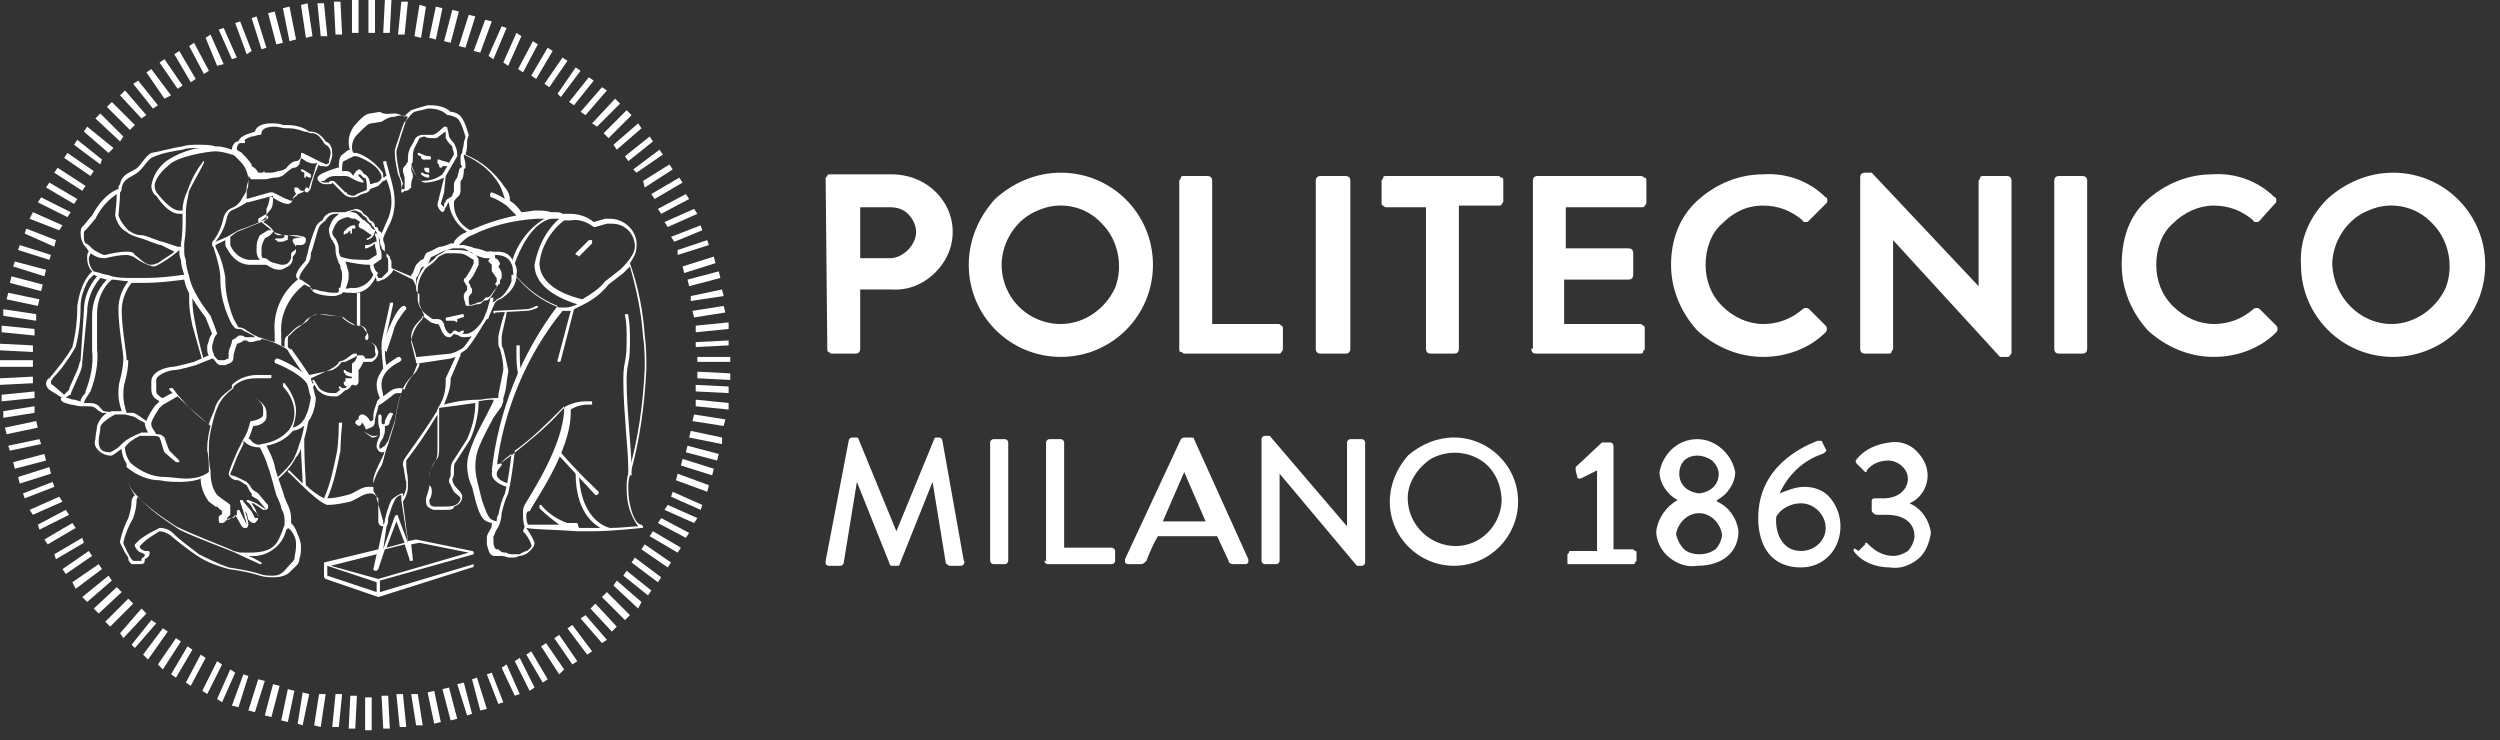 <?xml version="1.0" encoding="utf-8"?>
<!-- Generator: Adobe Illustrator 23.1.0, SVG Export Plug-In . SVG Version: 6.00 Build 0)  -->
<svg version="1.1" id="Livello_1" xmlns="http://www.w3.org/2000/svg" xmlns:xlink="http://www.w3.org/1999/xlink" x="0px" y="0px"
	 viewBox="0 0 152 45" style="enable-background:new 0 0 152 45;" xml:space="preserve">
<rect x="0" y="0" width="152" height="45" fill="#333333" stroke="none"/>
<style type="text/css">
	.st0{fill:#FFFFFF;}
</style>
<title>polimi</title>
<desc>Created with Sketch.</desc>
<g id="Page-1">
	<g id="polimi">
		<path id="Shape" class="st0" d="M22.2,42.4h0.4v2h-0.4V42.4z M21.2,44.3l0.1-2h0.4l-0.1,2H21.2z M23.2,42.3h0.4l0.1,2h-0.4
			L23.2,42.3z M20.2,44.2l0.2-2h0.4l-0.2,2H20.2z M24.1,42.2h0.4l0.2,2h-0.4L24.1,42.2L24.1,42.2z M19.1,44.1l0.3-1.9h0.4l-0.3,2
			L19.1,44.1L19.1,44.1z M25,42.2l0.4,0l0.3,1.9h-0.4L25,42.2z M18.1,44l0.3-1.9l0.4,0.1l-0.4,1.9L18.1,44z M26,42.1l0.4-0.1
			l0.4,1.9L26.4,44L26,42.1z M17.1,43.8l0.4-1.9l0.4,0.1l-0.4,1.9L17.1,43.8z M26.9,41.9l0.4-0.1l0.5,1.9l-0.4,0.1L26.9,41.9z
			 M16.1,43.5l0.5-1.9l0.4,0.1l-0.5,1.9L16.1,43.5L16.1,43.5z M27.8,41.6l0.4-0.1l0.5,1.9l-0.3,0.1L27.8,41.6z M15.1,43.2l0.6-1.9
			l0.4,0.1l-0.6,1.9L15.1,43.2L15.1,43.2z M28.7,41.3l0.3-0.1l0.6,1.9l-0.4,0.1L28.7,41.3z M14.1,42.9l0.7-1.9l0.3,0.1L14.5,43
			L14.1,42.9L14.1,42.9z M29.6,41l0.3-0.1l0.7,1.8l-0.3,0.1L29.6,41z M13.2,42.5l0.8-1.8l0.3,0.2l-0.8,1.8L13.2,42.5L13.2,42.5z
			 M30.5,40.6l0.3-0.2l0.8,1.8l-0.3,0.1L30.5,40.6z M12.3,42l0.9-1.8l0.3,0.2l-0.9,1.8L12.3,42z M31.3,40.2l0.3-0.2l0.9,1.8L32.2,42
			L31.3,40.2L31.3,40.2z M11.3,41.5l0.9-1.7l0.3,0.2l-0.9,1.7L11.3,41.5z M32,39.8l0.3-0.2l1,1.7L33,41.5L32,39.8L32,39.8z M10.4,41
			l1-1.7l0.3,0.2l-1,1.7L10.4,41z M32.9,39.3l0.3-0.2l1.1,1.6L34,41L32.9,39.3L32.9,39.3z M9.6,40.4l1.1-1.6L11,39l-1.1,1.7
			L9.6,40.4z M33.7,38.8l0.3-0.2l1.1,1.6l-0.3,0.2L33.7,38.8z M8.7,39.8l1.2-1.6l0.3,0.2L9,40.1L8.7,39.8L8.7,39.8z M34.5,38.2
			l0.3-0.2l1.2,1.6l-0.3,0.2L34.5,38.2L34.5,38.2z M8,39.2l1.2-1.5l0.3,0.2l-1.3,1.5L8,39.2z M35.3,37.6l0.3-0.2l1.3,1.5l-0.3,0.2
			L35.3,37.6z M7.3,38.5l1.3-1.5l0.3,0.3l-1.4,1.5L7.3,38.5L7.3,38.5z M35.9,37l0.3-0.3l1.3,1.4l-0.3,0.3L35.9,37z M6.4,37.8
			l1.4-1.4l0.3,0.3l-1.4,1.4L6.4,37.8L6.4,37.8z M36.6,36.3l0.3-0.3l1.4,1.4L38,37.7L36.6,36.3L36.6,36.3z M5.7,37l1.4-1.3l0.3,0.3
			L6,37.3L5.7,37z M37.3,35.6l0.2-0.3l1.5,1.3L38.8,37L37.3,35.6L37.3,35.6z M5,36.3L6.6,35l0.2,0.3l-1.5,1.3L5,36.3z M37.9,35
			l0.2-0.3l1.5,1.2l-0.2,0.3L37.9,35z M4.4,35.4L6,34.3l0.2,0.3l-1.6,1.2L4.4,35.4L4.4,35.4z M38.4,34.2l0.2-0.3l1.6,1.2L40,35.4
			L38.4,34.2z M3.8,34.6l1.6-1.1l0.2,0.3L4,34.9L3.8,34.6L3.8,34.6z M39,33.4l0.2-0.3l1.6,1.1l-0.2,0.3L39,33.4z M3.3,33.7l1.7-1
			L5.1,33l-1.7,1L3.3,33.7L3.3,33.7z M39.5,32.6l0.2-0.3l1.7,1l-0.2,0.3L39.5,32.6z M2.7,32.8l1.7-1l0.2,0.3l-1.7,1L2.7,32.8
			L2.7,32.8z M40,31.8l0.2-0.3l1.7,0.9l-0.2,0.3L40,31.8L40,31.8z M2.3,31.9L4,31l0.2,0.3l-1.8,0.9L2.3,31.9L2.3,31.9z M40.4,31
			l0.2-0.3l1.8,0.8l-0.2,0.3L40.4,31z M1.8,31l1.8-0.8l0.2,0.3L2,31.3L1.8,31z M40.8,30.2l0.1-0.3l1.8,0.8l-0.1,0.3L40.8,30.2z
			 M1.4,30l1.8-0.7l0.1,0.3l-1.8,0.7L1.4,30z M41.1,29.2l0.1-0.4l1.9,0.7L43,29.9L41.1,29.2z M1.1,29L3,28.4l0.1,0.4l-1.9,0.6
			L1.1,29z M41.4,28.3l0.1-0.4l1.9,0.6l-0.1,0.4L41.4,28.3z M0.8,28.1l1.9-0.5l0.1,0.4l-1.9,0.5L0.8,28.1z M41.7,27.5l0.1-0.4
			l1.9,0.5L43.6,28L41.7,27.5L41.7,27.5z M0.5,27.1l1.9-0.4L2.5,27l-1.9,0.4L0.5,27.1L0.5,27.1z M41.9,26.6l0.1-0.4l1.9,0.4L43.9,27
			L41.9,26.6z M0.3,26l1.9-0.4L2.3,26l-1.9,0.4L0.3,26z M42.1,25.6l0.1-0.4l1.9,0.3L44,25.9L42.1,25.6L42.1,25.6z M0.2,25l1.9-0.3
			v0.4l-1.9,0.3V25z M42.3,24.7v-0.4l2,0.2v0.4L42.3,24.7z M0.1,24l2-0.2v0.4l-2,0.2V24z M42.3,23.8v-0.4l2,0.1v0.4L42.3,23.8z
			 M0,23l2-0.1v0.4l-2,0.1V23z M42.4,23v-0.4l2,0.1v0.4L42.4,23z M0,22.3v-0.4h2v0.4L0,22.3z M42.4,21.7h2V22h-2V21.7L42.4,21.7z
			 M0,21.3v-0.4L2,21v0.4L0,21.3L0,21.3z M42.3,20.8l2-0.1V21l-2,0.1V20.8L42.3,20.8z M0.1,20.2v-0.4l2,0.2v0.4L0.1,20.2z
			 M42.3,19.8l2-0.2V20l-2,0.2V19.8z M0.2,19.2v-0.4l2,0.3l0,0.4L0.2,19.2z M42.1,18.9l1.9-0.3l0.1,0.4l-1.9,0.3L42.1,18.9z
			 M0.4,18.2l0.1-0.4l1.9,0.4l-0.1,0.4L0.4,18.2z M42,18l1.9-0.4L44,18l-2,0.3V18z M0.6,17.2l0.1-0.4l1.9,0.5l-0.1,0.4L0.6,17.2z
			 M41.8,17l1.9-0.5l0.1,0.4l-1.9,0.5L41.8,17z M0.8,16.2l0.1-0.3l1.9,0.5l-0.1,0.4L0.8,16.2z M41.5,16.2l1.9-0.6l0.1,0.4l-1.9,0.6
			L41.5,16.2L41.5,16.2z M1.1,15.2l0.1-0.3l1.9,0.6L3,15.8L1.1,15.2L1.1,15.2z M41.2,15.2l1.8-0.6l0.1,0.3l-1.9,0.6L41.2,15.2
			L41.2,15.2z M1.5,14.2l0.1-0.3l1.8,0.7L3.3,15L1.5,14.2z M40.8,14.4l1.8-0.7l0.1,0.3L41,14.7L40.8,14.4L40.8,14.4z M1.8,13.3
			L2,12.9l1.8,0.8l-0.2,0.3L1.8,13.3L1.8,13.3z M40.4,13.5l1.8-0.8l0.2,0.3l-1.8,0.8L40.4,13.5z M2.3,12.3L2.5,12l1.8,0.9l-0.2,0.3
			L2.3,12.3L2.3,12.3z M40,12.7l1.7-0.9l0.2,0.3L40.2,13L40,12.7z M2.8,11.4L3,11.1l1.7,1l-0.2,0.3L2.8,11.4L2.8,11.4z M39.6,11.8
			l1.7-1l0.2,0.3l-1.7,1L39.6,11.8L39.6,11.8z M3.3,10.5l0.2-0.3l1.7,1.1L5,11.6L3.3,10.5z M39.1,11l1.6-1l0.2,0.3l-1.7,1.1L39.1,11
			L39.1,11z M3.9,9.6l0.2-0.3l1.6,1.1l-0.2,0.3L3.9,9.6z M38.5,10.3l1.6-1.2l0.2,0.3l-1.6,1.1L38.5,10.3z M4.5,8.8l0.2-0.3l1.5,1.2
			L6.1,10L4.5,8.8L4.5,8.8z M38,9.5l1.5-1.2l0.2,0.3l-1.5,1.2L38,9.5z M5.1,8l0.2-0.3L6.9,9L6.6,9.3L5.1,8z M37.3,8.8l1.5-1.3
			l0.2,0.3l-1.5,1.3L37.3,8.8L37.3,8.8z M5.8,7.2l0.3-0.3l1.4,1.4L7.3,8.6L5.8,7.2z M36.7,8.1l1.4-1.4L38.4,7L37,8.4L36.7,8.1
			L36.7,8.1z M6.5,6.5l0.3-0.3l1.4,1.4L7.9,7.9L6.5,6.5z M36,7.5L37.4,6l0.3,0.3l-1.4,1.4L36,7.5L36,7.5z M7.3,5.8l0.3-0.3L8.9,7
			L8.6,7.2L7.3,5.8z M35.3,6.8l1.3-1.5l0.3,0.2l-1.3,1.5L35.3,6.8L35.3,6.8z M8.1,5.1l0.3-0.2l1.2,1.5L9.3,6.6L8.1,5.1z M34.6,6.2
			l1.2-1.5l0.3,0.2l-1.2,1.5L34.6,6.2z M8.9,4.4l0.3-0.2l1.2,1.6L10,6L8.9,4.4z M33.9,5.7L35,4.1l0.3,0.2l-1.2,1.6L33.9,5.7
			L33.9,5.7z M9.7,3.8L10,3.6l1.1,1.6l-0.3,0.2L9.7,3.8z M33.1,5.1l1.1-1.6l0.3,0.2l-1.1,1.6L33.1,5.1z M10.6,3.3l0.3-0.2l1,1.7
			L11.6,5L10.6,3.3L10.6,3.3z M32.3,4.6l1-1.7l0.3,0.2l-1,1.7L32.3,4.6z M11.5,2.8l0.3-0.2l0.9,1.7l-0.3,0.2L11.5,2.8L11.5,2.8z
			 M31.5,4.2l0.9-1.7l0.3,0.2l-0.9,1.7L31.5,4.2L31.5,4.2z M12.5,2.3l0.3-0.2l0.8,1.8L13.2,4L12.5,2.3L12.5,2.3z M30.6,3.8L31.4,2
			l0.3,0.2l-0.8,1.8L30.6,3.8L30.6,3.8z M13.3,1.8l0.3-0.1l0.8,1.8l-0.3,0.1L13.3,1.8z M29.7,3.4l0.8-1.8l0.3,0.1L30,3.6L29.7,3.4
			L29.7,3.4z M14.3,1.4l0.3-0.1l0.7,1.8L15,3.3L14.3,1.4L14.3,1.4z M28.8,3.1l0.7-1.9l0.4,0.1l-0.7,1.9L28.8,3.1z M15.3,1.1L15.6,1
			l0.6,1.9L15.9,3L15.3,1.1L15.3,1.1z M27.9,2.8l0.6-1.9L28.9,1l-0.6,1.9L27.9,2.8L27.9,2.8z M16.3,0.8l0.4-0.1l0.5,1.9l-0.4,0.1
			L16.3,0.8z M27,2.5l0.5-1.9l0.4,0.1l-0.5,1.9L27,2.5z M17.2,0.5l0.4-0.1L18,2.4l-0.4,0.1L17.2,0.5L17.2,0.5z M26.1,2.3l0.4-1.9
			l0.4,0.1l-0.4,1.9L26.1,2.3L26.1,2.3z M18.3,0.3l0.4-0.1L19,2.2l-0.4,0.1L18.3,0.3L18.3,0.3z M25.2,2.2l0.3-1.9l0.4,0.1l-0.3,1.9
			L25.2,2.2z M19.3,0.2h0.4l0.2,2h-0.4L19.3,0.2L19.3,0.2z M24.2,2.1l0.2-2l0.4,0l-0.2,2L24.2,2.1L24.2,2.1z M20.3,0.1h0.4l0.1,2
			h-0.4L20.3,0.1L20.3,0.1z M23.3,2l0.1-2h0.4l-0.1,2H23.3z M21.4,0h0.4v2h-0.4L21.4,0L21.4,0z M22.4,2V0h0.4v2H22.4z"/>
		<g id="Group">
		</g>
		<g transform="translate(2, 6)">
			<path class="st0" d="M21,30.3l-3.2-1.1c0,0-0.1-0.1-0.1-0.1l0,0v-0.9l0,0l0,0l0,0l0,0l0,0l3.3-0.8l0.3-1.4C21,26,21,25.7,21,25.7
				l0,0l0,0l0,0v-1.4c-0.1-0.1-0.1-0.1-0.2-0.2l0,0l0,0l0,0C20.7,24,20.6,24,20.5,24l0,0c-0.4,0-0.7,0.3-1.2,0.5l0,0
				c-0.5,0.1-0.9,0.2-1.4,0.2l0,0c-0.7-0.2-2.3-2-2.4-2l0,0c0,0,0-0.1,0-0.1l0,0c0,0,0.1,0,0.1,0l0,0c0,0,0.4,0.4,0.8,0.8l0,0
				c0-0.5-0.1-1.6-0.1-2.2l0,0c0-0.1,0-0.2,0-0.4l0,0c0,0,0-0.1,0-0.1c0,0,0.1,0,0.1,0l0,0c0,0,0.1,0,0.1,0c0,0,0,0.1,0,0.1l0,0
				c0,0.1,0,0.2,0,0.3l0,0c0,0.8,0.1,2.4,0.1,2.4l0,0c0.3,0.3,0.7,0.6,1.1,0.8l0,0c0.4-0.9,0.6-1.9,0.8-2.9l0,0c0,0,0.1-0.7,0.1-1.6
				l0,0c0,0,0-0.1,0-0.1c0,0,0,0,0.1,0l0,0c0,0,0.1,0,0.1,0s0,0,0,0.1l0,0c-0.1,0.9-0.1,1.6-0.1,1.6l0,0c-0.2,1-0.4,2-0.8,2.9l0,0
				c0.4,0,0.8-0.1,1.2-0.2l0,0c0.5-0.1,0.8-0.5,1.3-0.5l0,0c0.1,0,0.2,0,0.3,0l0,0c0-0.1,0-0.1,0-0.2l0,0c0-0.1,0-0.3,0-0.3l0,0
				c0.1-0.4,0.3-0.8,0.5-1.2l0,0c0.1-0.2,0.2-0.4,0.2-0.6l0,0v0.1c0,0.1-0.1,0.1-0.2,0.1l0,0c-0.2,0-0.3-0.3-0.3-0.3l0,0
				c0,0,0-0.1,0-0.1l0,0c0-0.2,0.1-0.4,0.2-0.6l0,0c0,0,0-0.1,0-0.1l0,0c-0.1,0.1-0.2,0.1-0.3,0.1l0,0h-0.2l0,0
				c-0.2-0.1-0.4-0.2-0.5-0.3l0,0l-0.3-0.3c-0.1-0.1-0.2-0.1-0.2-0.2l0,0c0-0.1,0.1-0.2,0.2-0.2l0,0c0,0,0,0,0-0.1l0,0
				c0-0.1,0.1-0.2,0.2-0.2h0.1c0.2,0.1,0.3,0.2,0.4,0.4l0,0h0.1l0,0l0.1-0.1l0,0c0,0,0,0,0-0.1l0,0c0,0,0-0.1,0-0.1l0,0l0,0l0,0
				c0-0.3,0.1-0.5,0.2-0.8l0,0c0-0.1,0.1-0.2,0.2-0.3l0,0l0,0l0,0c-0.1-0.2-0.2-0.5-0.2-0.8l0,0c0-0.4,0.2-0.7,0.4-1l0,0
				c0-0.1-0.1-0.8-0.1-1.3l0,0c0-0.1,0-0.1,0-0.2l0,0c0-0.3,0.3-1.4,0.5-2.4l0,0c0,0,0-0.1,0-0.1c0,0,0.1,0,0.1,0l0,0
				c0,0,0.1,0,0.1,0c0,0,0,0.1,0,0.1l0,0c-0.2,1-0.5,2.2-0.5,2.4l0,0c0,0.1,0,0.1,0,0.2l0,0c0,0.3,0,0.8,0.1,1.1l0,0
				c0.2-0.2,0.4-0.3,0.7-0.5l0,0c0,0,0.1,0,0.1,0c0,0,0,0,0.1,0.1l0,0c0,0,0,0.1,0,0.1c0,0,0,0-0.1,0.1l0,0c0,0-1.2,0.5-1.1,1.5l0,0
				c0,0.2,0.1,0.4,0.1,0.6l0,0l0.4-0.3l0,0c0.1-0.1,0.3-0.2,0.6-0.2l0,0c0.1,0,0.2,0,0.3,0.1l0,0c0.1-0.4,0.4-0.8,0.7-1.1l0,0
				c0.1-0.2,0.2-0.3,0.2-0.5h-0.1c-0.1,0-0.1,0-0.1-0.1l0,0c0,0-0.2-0.8-0.3-1.2l0,0c0,0,0-0.1,0-0.1l0,0c0.1-0.5,0.3-0.9,0.6-1.2
				l0,0c0.1-0.1,0.1-0.2,0.2-0.3l0,0l0,0l0,0c-0.1-0.2-0.2-0.5-0.3-0.7l0,0c0-0.2,0-0.4,0-0.6l0,0l0,0l0,0l0,0l0,0
				c-0.1-0.1-0.2-0.2-0.2-0.3l0,0c0,0,0-0.1,0-0.1l0,0l0,0l0,0c0-0.2-0.1-0.3-0.2-0.5l0,0l-1.2-0.6c0,0.1-0.1,0.2-0.2,0.3l0,0
				c-0.1,0.1-0.2,0.2-0.4,0.3l0,0c-0.1,0-0.2,0.1-0.3,0.1h-0.1l0-0.1l-0.1-0.2l0,0c-0.2-0.2-0.3-0.4-0.3-0.7l0,0
				c-0.5,0-1-0.1-1.5-0.2l0,0l0.1,0.3l0,0c0,0.1,0.1,0.3,0.1,0.4l0,0c0,0.1,0,0.2,0,0.3l0,0c0,0-0.1,0.8-0.5,1l0,0
				c-0.1,0-0.2,0.1-0.4,0.1l0,0c-0.5,0-1.1-0.1-1.3-0.3l0,0c0-0.2-0.1-0.2-0.5-0.4l0,0c-0.9,0.7-1.5,1.8-1.4,3l0,0
				c0,0.2,0,0.5,0,0.7l0,0l0.2,0.1l0,0c0-0.1,0-0.2,0-0.2l0,0c0-0.2,0-0.4,0.2-0.5l0,0l0,0l0,0c0.1-0.1,0.1-0.1,0.2-0.2l0,0
				c0.1-0.1,0.3-0.3,0.5-0.4l0,0c0.1,0,0.2-0.1,0.3-0.2l0,0c0.2-0.3,0.5-0.4,0.8-0.5h0.1c0.5,0,1,0.1,1.5,0.2l0,0
				c0.2,0.2,0.4,0.3,0.6,0.4l0,0l0.1,0.1h0.1v-1.9c0-0.1,0-0.1,0.1-0.1l0,0c0,0,0.1,0,0.1,0s0,0,0,0.1l0,0v1.9
				c0.2,0,0.4,0.2,0.4,0.4l0,0c0.1,0.1,0.1,0.2,0.1,0.3l0,0c0,0.1,0,0.1-0.1,0.2l0,0c0.2,0.1,0.5,0.2,0.6,0.4l0,0
				c0,0.1,0.1,0.2,0.1,0.3l0,0c0,0.3-0.2,0.5-0.4,0.6l0,0h-0.5l0,0c-0.1,0.2-0.2,0.4-0.3,0.5l0,0c0,0.1,0,0.5,0,0.7l0,0
				c0,0.2-0.2,0.3-0.3,0.2h-0.1c-0.1,0.1-0.1,0.2-0.3,0.3l0,0c-0.1,0-0.2,0.1-0.3,0.2l0,0c0,0-0.1,0.1-0.3,0.2l0,0
				c-0.1,0-0.1,0-0.2,0l0,0c-0.4,0-0.7-0.1-1-0.4l0,0c-0.1-0.2-0.2-0.3-0.3-0.5l0,0c0,0,0-0.1,0-0.1l0,0c0,0,0.1,0,0.1,0l0,0
				c0.1,0.2,0.2,0.3,0.3,0.5l0,0c0.2,0.2,0.5,0.3,0.8,0.3l0,0h0.2l0,0c0.1,0,0.1-0.1,0.3-0.2l0,0l0,0l0,0l-0.1-0.1c0,0,0-0.1,0-0.1
				l0,0c0,0,0.1,0,0.1,0l0,0l0.1,0.1l0,0l0,0H19l0,0l0.1-0.1l0,0c-0.1,0-0.2-0.1-0.2-0.2l0,0c0,0,0,0,0-0.1l0,0c0,0,0.1,0,0.1,0l0,0
				l0,0l0,0V17l0,0h0.1l0,0h0.1h0.1c0.1,0,0.1,0,0.1-0.1l0,0c0-0.2,0-0.7,0-0.7l0,0v-0.1c0.2-0.1,0.3-0.3,0.3-0.5l0,0
				c0,0,0-0.1,0-0.1l0,0h-0.1l0,0c-0.1,0-0.1,0-0.1,0l0,0c-0.2,0.1-0.4,0.3-0.6,0.4l0,0l-0.3,0.1l0,0c0,0.1-0.2,0.3-0.6,0.5l0,0
				L16.9,17c0.1,0.4,0.2,0.8,0.2,0.8l0,0c0,0.1,0.1,0.3,0.1,0.4l0,0c0,0.4-0.2,1.8-1.4,2l0,0c-0.4,0.5-1,0.8-1.6,0.9l0,0
				c0.2,0.4,0.4,0.8,0.5,1.2l0,0c0,0.2,0.3,1,0.5,1.6l0,0c0.1,0.4,0.3,0.8,0.3,0.8l0,0c0.1,0.2,0.2,0.5,0.2,0.8l0,0
				c0,0.1,0,0.2,0,0.3l0,0l0,0l0,0l0,0c0.2,0.2,0.3,0.4,0.4,0.7l0,0c0.1,0.2,0.2,0.5,0.2,0.7l0,0c0,0.3,0,0.5-0.1,0.8l0,0
				c0,0.3-0.2,0.4-0.6,0.8l0,0c-0.2,0.2-0.6,0.3-0.9,0.3l0,0c-0.3,0-0.6,0-0.9-0.1l0,0c-0.6-0.2-1.2-0.3-1.9-0.4l0,0
				c-0.7-0.2-1.3-0.4-1.9-0.8l0,0c-0.6-0.4-1.1-0.8-1.7-1.3l0,0c-0.2-0.1-0.4-0.2-0.6-0.2l0,0C7.4,26.5,7,26.7,6.7,27l0,0
				c-0.1,0.1-0.1,0.1-0.2,0.2l0,0l0,0l0,0c0,0.1,0,0.1,0.1,0.2l0,0c0,0,0,0,0.2,0.1l0,0L7,27.5h0c0.1,0,0.1,0.1,0.1,0.1l0,0
				c0,0.2-0.1,0.3-0.3,0.4l0,0c0,0,0,0.1,0,0.1l0,0c0,0.2-0.2,0.2-0.3,0.2H6.3L6,28.3l0,0c-0.1-0.1-0.2-0.2-0.2-0.3l0,0l0,0l0,0
				v-0.1l0,0l-0.2-0.3l0,0c-0.1-0.2-0.2-0.4-0.3-0.6l0,0c0,0,0,0,0-0.1l0,0c0.1-0.5,0.3-1,0.5-1.4l0,0c0.1-0.3,0.2-0.7,0.2-1H6
				c0-0.2,0.1-0.3,0.2-0.4l0,0c-0.3-0.4-0.5-0.9-0.5-1.4l0,0c0-0.2,0-0.3,0-0.5l0,0l0,0l0,0c-0.2-0.3-0.3-0.6-0.3-0.9l0,0
				c-0.2,0.1-0.4,0.3-0.6,0.4H4.7c-0.2,0-0.5-0.1-0.7-0.3c-0.2-0.2-0.3-0.4-0.2-0.7l0,0c0-0.3,0.1-0.6,0.1-0.8l0,0
				c0.1-0.3,0.3-0.6,0.6-0.8l0,0c-0.1,0-0.2,0-0.3,0l0,0C4.1,19,4,19,3.9,18.9l0,0c-0.2-0.2-0.3-0.2-0.8-0.2l0,0c-0.1,0-0.1,0-0.2,0
				l0,0c-0.2,0-0.4-0.1-0.6-0.1l0,0c-0.3-0.1-0.5-0.1-0.6-0.3l0,0v-0.1l0,0H1.8l0,0L1,17.7c-0.1-0.1-0.2-0.2-0.2-0.4l0,0
				c0-0.1,0.1-0.3,0.2-0.3l0,0c0.5-0.6,1-1.2,1.4-1.9l0,0c0.2-0.8,0.3-1.6,0.3-2.5l0,0c0.2-1.4,0.7-1.9,0.9-2.1l0,0
				C3.4,10.3,3.3,10,3.3,9.7l0,0c0-0.2,0-0.3,0.1-0.4l0,0C3.3,9.1,3.2,9,3.1,8.9l0,0C3,8.7,2.9,8.5,2.9,8.2l0,0c0-0.1,0-0.3,0.1-0.4
				l0,0c0.2-0.2,0.4-0.5,0.6-0.7l0,0c0.7-1.3,1.5-1.6,1.6-1.6l0,0c0-0.1,0-0.2,0.1-0.3l0,0c0.1-0.6,0.6-0.7,0.9-0.9l0,0
				c0.3-0.1,0.6-0.8,1-1l0,0C7.8,3.2,8.4,3,9.1,2.9l0,0c0.3-0.1,0.6-0.1,0.9-0.1l0,0c0.4,0,0.8,0,1.1,0.1h0.1c0.3,0,0.6,0.1,0.9,0.2
				l0,0c0-0.2,0.1-0.4,0.3-0.5l0,0c0,0,0.1,0,0.1,0l0,0c0.1-0.4,0.8-0.5,1-0.6l0,0c0.1-0.4,0.6-0.5,1-0.5l0,0c0.2,0,0.5,0,0.7,0.1
				l0,0c0.1,0,0.2,0,0.2,0l0,0c0.5,0,1,0.1,1.4,0.4h0.1c0.4,0,0.7,0.3,0.9,0.6l0,0c0.3,0.1,0.4,0.4,0.4,0.7l0,0c0,0.2,0,0.3-0.1,0.5
				l0,0c0,0.2-0.2,0.4-0.4,0.3h-0.1c-0.1,0-0.2,0-0.2-0.1l0,0c0,0-0.1,0.1-0.1,0.2l0,0c-0.2,0.4-0.3,0.8-0.4,1.2l0,0
				c0,0.1-0.1,0.2-0.2,0.3l0,0c-0.1,0-0.1,0-0.2-0.1l0,0l-0.1,0.1l0,0c-0.1,0-0.2,0.1-0.3,0.1l0,0c0,0.1-0.1,0.1-0.2,0.2l0,0
				c0,0-0.1,0.1-0.1,0.1l0,0c0,0.1-0.1,0.3-0.3,0.3l0,0c-0.2,0-0.4-0.1-0.6-0.2l0,0l-0.5-0.3c0,0.3-0.1,0.6-0.2,0.8l0,0l0,0l0,0v0.1
				l0,0c0,0.2,0,0.3,0,0.5l0,0c0,0.1-0.1,0.1-0.2,0.2l0,0c0.2,0.1,0.6,0.4,0.7,0.7l0,0l0.2,0.1h0.2L16,8.3l0,0
				c0.1,0,0.5,0.1,0.5,0.1l0,0l0.1,0.1c0,0,0,0,0,0.1l0,0c0,0.3-0.3,0.3-0.3,0.3l0,0L16,8.9L16,9c0,0.1,0,0.1,0,0.2l0,0
				c0,0.2-0.1,0.3-0.2,0.4l0,0c0,0,0,0.1,0,0.1l0,0c0,0.2-0.1,0.4-0.3,0.5l0,0c-0.2,0.1-0.3,0.2-0.5,0.2l0,0c-0.3,0-0.5-0.1-0.8-0.3
				l0,0h-1l0,0c-0.6,0-1.1-0.4-1.4-1l0,0c-0.1-0.1-0.1-0.2-0.1-0.3l0,0c0-0.1,0-0.1,0-0.2l0,0l-0.6,0.3c0,0,0,0,0,0.1l0,0
				c0.3,0.6,0.5,1.2,0.6,1.9l0,0l0,0l0,0V11l0,0c0,0.6,0.1,1.2,0.3,1.8l0,0c0.1,0.4,0.3,0.8,0.5,1.1l0,0c0.2,0,0.4,0.1,0.5,0.2l0,0
				c0.2,0.1,0.3,0.2,0.5,0.3l0,0c0.1,0,0.2,0.1,0.2,0.1l0,0c0.1,0,0.6,0.2,1,0.3l0,0c0-0.2,0-0.4,0-0.6l0,0
				c-0.1-1.2,0.4-2.4,1.4-3.2l0,0c0-0.1-0.1-0.1-0.1-0.2l0,0c0-0.4,0.6-0.9,0.6-1l0,0c0-0.1,0,0,0.1-0.4l0,0
				c0.1-0.5,0.3-1.1,0.5-1.6l0,0c0.1-0.2,0.2-0.3,0.4-0.4l0,0c0.1-0.3,0.4-0.5,0.7-0.5h0.1c0.1,0,0.2,0,0.3,0H19
				c0.2-0.1,0.4-0.1,0.6-0.2l0,0c0,0,0.4,0,0.5,0.3l0,0c0.2,0.1,0.3,0.2,0.4,0.4l0,0c-0.1,0,0.3,0,0.3,0.4l0,0C21,7.8,21,7.9,21,8
				l0,0c0.1,0.1,0.2,0.1,0.2,0.2l0,0l0.3-0.7l0,0c0.2-0.4,0.3-0.8,0.3-1.2l0,0c0-0.5-0.1-0.9-0.3-1.4l0,0c0,0-0.1,0.1-0.2,0.1l0,0
				l-0.1,0.1l0,0l0,0l0,0c-0.1,0.1-0.1,0.1-0.2,0.2l0,0c-0.2,0.1-0.3,0.1-0.5,0.2l0,0c-0.1,0.3-0.4,0.2-0.7,0.4l0,0
				c-0.1,0.1-0.3,0.1-0.4,0.1l0,0c-0.2,0-0.4-0.1-0.5-0.2l0,0c0,0-0.6-0.6-0.7-0.7l0,0c0,0.1-0.1,0.1-0.4,0.1l0,0
				c-0.2,0-0.4-0.1-0.5-0.3l0,0c0,0,0,0,0-0.1l0,0c0.1-0.2,0.4-0.3,0.4-0.3l0,0c0.2-0.1,0.5-0.2,0.8-0.3h0.1c0-0.3,0-0.6,0.2-0.8
				l0,0c0.2-0.1,0.3-0.3,0.5-0.3l0,0c-0.1-0.1-0.1-0.3-0.1-0.5l0,0c0-0.3,0.1-0.6,0.3-0.9l0,0c0.5-0.6,0.8-0.8,1-0.8l0,0l0.6-0.1
				l0,0C21.4,1,21.7,0.9,22,0.9l0,0c0.2,0,0.4,0.1,0.6,0.2l0,0c0.1-0.2,0.3-0.3,0.4-0.4l0,0c0.3-0.1,0.6-0.2,1-0.3h0.2
				c0.4,0,0.9,0.1,1.2,0.4l0,0c0.3,0,0.6,0.2,0.7,0.4l0,0c0.2,0.3,0.3,0.7,0.4,1l0,0l0,0l0,0c0,0.1-0.1,0.2-0.1,0.4l0,0v0.1l0,0
				c0,0.2,0,0.4-0.1,0.7l0,0c1,0.4,1.8,1.1,2.4,2l0,0C28.8,5.5,29,5.8,29,6.1l0,0v0.1l0,0l0,0l0,0c0.3,0.2,0.5,0.4,0.7,0.7l0,0
				c0.3,0,0.6-0.1,0.9-0.1l0,0c0.3,0,0.6,0,0.9,0.1l0,0h0.2l0,0c0.2,0,0.4,0,0.5,0.1l0,0c0.1,0,0.1,0,0.2,0h0.2c0.5,0,1,0.1,1.5,0.5
				l0,0l0.7-0.2h0.3l0,0c0.9,0,1.7,0.8,1.6,1.7l0,0c0,0.4-0.2,0.7-0.4,1l0,0c0.5,1.4,0.8,2.9,0.9,4.4l0,0c0.1,0.7,0.1,1.3,0.1,2l0,0
				c-0.1,2.2-0.4,4.4-1,6.5l0,0c-0.1,0.3-0.1,0.5-0.1,0.8l0,0c0,1.1,0.4,2.2,0.8,2.2l0,0c0,0,0.1,0.1,0.1,0.1l0,0
				c0,0.1,0,0.1-0.1,0.1l0,0c0,0-1.8,0.2-2.9,0.2H34h-0.9l0,0c-1.3-0.1-2.6-0.1-3.1-0.2l0,0c0,0,0,0.1,0,0l0,0
				c0.2,0.3,0.4,0.6,0.5,0.9l0,0c0,0.3-0.3,0.5-0.4,0.6l0,0c-0.1,0.1-0.4,0.2-0.5,0.2l0,0c-0.1,0-0.2,0.1-0.3,0.1l0,0h-0.3l0,0
				c-0.2,0-0.3-0.1-0.5-0.1l0,0c-0.1,0-0.3,0-0.4,0h-0.1c-0.3-0.1-0.3-0.4-0.4-0.7l0,0v-0.1l0,0c0-0.1,0-0.2,0-0.3l0,0
				c0-0.2,0.1-0.3,0.2-0.5l0,0c0.1-0.1,0.1-0.2,0.1-0.4l0,0c-0.5-0.1-0.7-0.3-1-1.4l0,0l-0.2-0.8c-0.2-0.4-0.3-0.9-0.3-1.3l0,0
				c0-0.5,0.2-1,0.4-1.5l0,0c0.1-0.3,0.8-1.6,0.8-1.6l0,0l0.4-0.8v-0.1c-0.1,0-0.5,0-0.9,0.1l0,0c0,0.8-0.2,1.6-0.5,2.3l0,0
				l-0.9,1.4l0,0c-0.1,0.1-0.1,0.3-0.1,0.4l0,0c0,0.1,0,0.1,0,0.2l0,0c0,0.1,0,0.3-0.1,0.4l0,0l0,0l0,0c0,0.2,0.1,0.4,0.2,0.5l0,0
				c0.1,0.1,0.3,0.3,0.4,0.5l0,0c0,0,0,0.1,0,0.1l0,0c0,0.3-0.2,0.5-0.5,0.6l0,0C25.6,25,25.3,25,25.1,25l0,0c-0.2,0-0.4,0-0.7,0
				l0,0c-0.1,0-0.3-0.1-0.4-0.2c-0.1-0.1-0.1-0.3-0.1-0.4l0,0c0,0,0-0.1,0-0.1l0,0c0,0,0.2-0.6,0.2-0.7l0,0c0-0.1,0-0.2,0-0.3l0,0
				c0-0.1,0-0.2,0-0.3l0,0l0,0l0,0c0-0.4,0.2-0.7,0.4-1l0,0c0.1-0.2,0.1-0.5,0.1-0.7l0,0c0-0.1,0-0.3,0-0.3l0,0c0-0.1,0-0.1,0-0.2
				l0,0c0-0.3,0-1.1,0-1.6l0,0c-0.6,1-1.2,1.9-1.9,2.8l0,0c0,0.1,0,0.2,0,0.3l0,0c0,0.3,0.1,0.6,0.1,0.9l0,0c0,0.1,0,0.2,0,0.4l0,0
				c0,0.3-0.1,0.6-0.3,0.9l0,0l0.3,2.4l0.5-0.1l3.4,0.7c0,0,0.1,0,0.1,0.1l0,0v0.8c0,0,0,0.1-0.1,0.1l0,0L21,30.3z M21.1,30l5.7-1.7
				v-0.6l-5.7,1.6V30L21.1,30z M17.9,29l3,1v-0.6l-3-1V29L17.9,29z M21,29.2l5.5-1.6l-3-0.6L23,27.1l0.1,0.9c0,0.1,0,0.1-0.1,0.1
				l0,0c-0.1,0-0.1,0-0.1-0.1l0,0l-0.3-0.9l-1.2,0.3L21,28.6c0,0,0,0-0.1,0.1c0,0-0.1,0-0.1,0l0,0c-0.1,0-0.1-0.1-0.1-0.1l0,0
				l0.2-0.9l-2.8,0.7L21,29.2L21,29.2z M7.8,26.1c0.2,0,0.5,0.1,0.7,0.3l0,0c0.5,0.5,1.1,0.9,1.6,1.3l0,0c0.6,0.3,1.2,0.6,1.8,0.8
				l0,0c0.6,0.1,1.3,0.2,1.9,0.4l0,0c0.3,0.1,0.5,0.1,0.8,0.1l0,0c0.3,0,0.5-0.1,0.7-0.3l0,0c0.4-0.5,0.5-0.5,0.6-0.7l0,0
				c0-0.2,0.1-0.5,0.1-0.8l0,0c0-0.2,0-0.4-0.1-0.6l0,0c-0.1-0.2-0.2-0.4-0.4-0.5l0,0c0,0,0,0.1-0.1,0.1l0,0c-0.2,1-1.2,1.7-2.2,1.6
				h-0.1c0.3,0.1,0.6,0.3,0.8,0.4l0,0c0,0,0,0.1,0,0.1l0,0c0,0-0.1,0-0.1,0l0,0c-0.4-0.2-0.9-0.4-1.3-0.6l0,0l-0.2-0.1l0,0
				c-0.2-0.1-2.4-0.9-3.4-1.4l0,0c-0.9-0.6-1.8-1.2-2.5-2l0,0c-0.1,0.1-0.1,0.2-0.1,0.3l0,0c0,0.3-0.1,0.7-0.2,1l0,0
				C5.8,26,5.6,26.5,5.5,27l0,0l0,0l0,0c0,0.1,0.4,0.9,0.5,1h0l0,0l0,0l0.1,0.1l0,0c0.1,0,0.1,0,0.2,0h0.2h0.1l0,0
				c0-0.1,0-0.2,0.1-0.2l0,0l0,0l0,0l0.1-0.1l0,0c0,0,0-0.1,0-0.1l0,0l-0.2-0.1l0,0c-0.1,0-0.2-0.1-0.3-0.2l0,0
				c0-0.1-0.1-0.1-0.1-0.2l0,0c0,0,0-0.1,0-0.1l0,0c0.1-0.1,0.2-0.2,0.3-0.3l0,0c0.4-0.3,0.8-0.5,1.2-0.7l0,0H7.8z M28.8,27.6
				c0.1,0.1,0.3,0.1,0.4,0.1h0.2c0.1,0,0.1,0,0.2,0l0,0c0.1-0.1,0.4-0.2,0.4-0.2l0,0c0.1,0,0.4-0.3,0.3-0.4l0,0l0,0l0,0
				c-0.1-0.3-0.3-0.6-0.5-0.8l0,0L29.9,26l0,0c-0.1-0.2-0.1-0.5-0.1-0.8l0,0c0-0.2,0-0.3,0.1-0.5l0,0c0.2-0.4,2.4-3.6,2.4-5.9l0,0
				v-0.1l0,0c-0.1,0.1-0.1,0.1-0.2,0.2l0,0c-0.9,0.9-1.8,1.8-2.8,2.5l0,0l0,0l0,0c-0.1,0.9-0.2,1.7-0.4,2.6l0,0
				c-0.2,0.4-0.3,0.8-0.4,1.2l0,0c0,0.3-0.1,0.7-0.3,1l0,0c-0.1,0.1-0.1,0.3-0.2,0.4l0,0c0,0.1,0,0.2,0,0.2l0,0v0.1l0,0
				c0,0.3,0.1,0.5,0.2,0.5h0.1C28.5,27.6,28.6,27.6,28.8,27.6L28.8,27.6L28.8,27.6z M12.6,27.6H13h0.2c1.6,0,1.7-0.7,2-1.4l0,0
				c0-0.1,0.1-0.2,0.1-0.3l0,0c0,0,0-0.1,0-0.1l0,0c0-0.1,0-0.1,0-0.2l0,0c0-0.3-0.1-0.5-0.2-0.7l0,0c0-0.1-0.1-0.4-0.3-0.8l0,0
				c-0.2-0.7-0.4-1.5-0.5-1.7l0,0c-0.1-0.4-0.3-0.8-0.5-1.2l0,0c-0.4,0-0.7-0.1-1-0.4l0,0L12.8,21l0,0l-0.3,0.6
				c-0.2,0.4-0.3,0.8-0.5,1.2l0,0c0,0,0,0.1,0.1,0.1l0,0l0.3,0.1l0,0c0.2,0.1,0.4,0.2,0.6,0.3l0,0c0.1,0.1,0.2,0.2,0.3,0.4l0,0
				l0.1,0.1l0,0c0.1,0.1,0.2,0.1,0.3,0.2l0,0c0,0,0.5,0.6,0.5,0.6l0,0c0.1,0.1,0.1,0.1,0.1,0.2l0,0c0,0,0,0.1,0,0.1l0,0
				c-0.1,0.1-0.1,0.1-0.2,0.1l0,0h-0.1l-0.6-0.4h-0.1c0.1,0.1,0.1,0.2,0.2,0.3l0,0l0.2,0.5l0,0c0,0,0,0.1,0,0.1l0,0
				c0,0.1-0.1,0.2-0.2,0.3h-0.1c-0.1,0-0.2-0.1-0.3-0.2l0,0L13,25.2l-0.1-0.1l0.1,0.3l0.1,0.4l0,0c0,0,0,0,0,0.1l0,0
				c0,0.1-0.1,0.2-0.1,0.2l0,0c0,0-0.1,0-0.1,0l0,0c-0.1,0-0.1,0-0.2-0.1l0,0l0,0l-0.4-0.7c-0.1,0.2-0.3,0.2-0.4,0.3l0,0
				c-0.1,0-0.1,0-0.2,0.1l0,0c0,0-0.1,0.1-0.2,0.1l0,0c0,0-0.1,0-0.1,0l0,0c-0.1,0-0.1-0.1-0.1-0.2l0,0c0-0.1,0-0.1,0-0.2l0,0
				c0.1-0.1,0.2-0.1,0.2-0.2l0,0c0-0.1,0-0.2-0.1-0.2l0,0l0,0l0,0l-0.1-0.1l0,0c-0.1-0.1-0.1-0.1-0.2-0.1l0,0l-0.4-0.3l0,0
				c-0.3-0.4-0.5-0.9-0.5-1.4l0,0C10,23.2,9.5,23.3,9,23.3l0,0c-0.4,0-0.8,0-1.3-0.1l0,0c-0.7,0-1.4-0.3-2-0.8l0,0
				c0,0.1,0,0.2,0,0.3l0,0c0,0.5,0.2,1,0.5,1.3l0,0v0l0,0c0.7,0.8,1.6,1.4,2.5,2l0,0c1,0.5,3.1,1.3,3.3,1.4l0,0l0.2,0.1l0,0
				L12.6,27.6z M21.5,26l-0.2,1.4l0,0l0.7-2c0,0,0.1-0.1,0.1-0.1l0,0c0,0,0.1,0,0.1,0.1l0,0l0.6,1.6l0,0l-0.4-2.6v-0.3
				c-0.1,0-0.3,0.1-0.4,0.3l0,0c-0.2,0.4-0.3,0.8-0.4,1.1l0,0C21.6,25.7,21.6,25.9,21.5,26L21.5,26z M21.5,27.3l1.1-0.3l-0.5-1.3
				L21.5,27.3L21.5,27.3z M33.2,26.1H34h0.5C34,25.8,33,25,33,22.8l0,0c0,0,0-0.1,0-0.1c0,0,0,0,0.1,0l0,0c0.1,0,0.1,0,0.1,0.1l0,0
				c0.1,3,1.9,3.3,1.9,3.3l0,0c0.7,0,1.3-0.1,1.7-0.1l0,0c-0.5-0.7-0.7-1.4-0.7-2.3l0,0c0-0.3,0-0.6,0.1-0.9l0,0
				c0.6-2.1,0.9-4.2,1-6.4l0,0c0-0.6,0-1.3-0.1-1.9l0,0c-0.1-1.5-0.4-2.9-0.8-4.3l0,0c-0.2,0.2-0.4,0.4-0.4,0.4l0,0L35,11.3
				c-0.4,0.5-0.9,0.9-1.5,1.2l0,0c-0.2,0.1-0.4,0.2-0.6,0.3l0,0l-0.8,3.1c0,0.1-0.1,0.1-0.1,0.1l0,0c0,0,0,0-0.1,0c0,0,0-0.1,0-0.1
				l0,0l0.8-3h-0.2c-0.1,0-0.2,0-0.3,0l0,0c-2.2,2.7-3.6,6.1-4,9.5l0,0c0.1-0.1,0.1-0.1,0.2-0.2l0,0l0.8-0.6l0,0
				c1-0.8,2-1.6,2.9-2.6l0,0c0.1-0.1,0.2-0.2,0.3-0.3l0,0c0.4-0.2,0.8-0.3,1.2-0.3l0,0c0.1,0,0.2,0,0.3,0l0,0c0,0,0.1,0,0.1,0
				c0,0,0,0,0,0.1l0,0c0,0,0,0.1,0,0.1c0,0,0,0-0.1,0h-0.2c-0.3,0-0.7,0.1-1,0.3l0,0v0.2l0,0c0,2.4-2.3,5.5-2.5,6l0,0
				C30.1,25,30,25.2,30,25.3l0,0c0,0.2,0,0.4,0.1,0.6l0,0l0,0h0.1h0.2l0,0c0.2,0,0.4,0,0.7,0l0,0l0.9,0l0,0c-0.4-0.3-0.8-0.6-1.2-1
				l0,0c0,0,0,0,0-0.1c0,0,0-0.1,0-0.1l0,0c0,0,0.1,0,0.1,0l0,0c0.4,0.5,1,0.9,1.6,1.1l0,0l0,0l0,0h0.6L33.2,26.1z M13,25.9L13,25.9
				L13,25.9L13,25.9L13,25.9c0-0.1-0.1-0.4-0.1-0.4l0,0l-0.1-0.4l-0.1-0.3l-0.1-0.3c0,0,0-0.1,0-0.1l0,0c0,0,0.1,0,0.1,0l0,0
				c0,0,0.1,0,0.1,0.1l0,0l0.5,0.6l0.2,0.4h0.1l0,0l0,0l0,0c0.1,0,0.1,0,0.1-0.1l0,0c0,0,0,0,0-0.1l0,0L13.4,25l0,0
				c-0.1-0.2-0.2-0.4-0.4-0.5l0,0c0,0,0-0.1,0-0.1l0,0c0,0,0.1,0,0.1,0l0,0l0.5,0.2l0.6,0.4l0,0l0,0l0,0l-0.5-0.6l0,0
				c-0.1-0.1-0.2-0.1-0.3-0.2l0,0c-0.1,0-0.1-0.1-0.1-0.2l0,0l0,0l0,0l-0.1-0.1l0,0L13,23.5l0,0c-0.2-0.1-0.3-0.2-0.5-0.3l0,0
				c-0.1,0-0.5,0-0.6-0.4l0,0l0,0c0.1-0.4,0.3-0.8,0.5-1.3l0,0l0.3-0.6l0.1-0.2l0,0c0.2-0.3,0.3-0.6,0.4-1l0,0c0,0,0-0.1,0.1-0.1
				l0,0c0,0,0.7-0.1,0.7-0.4l0,0c0-0.1,0-0.2,0-0.3l0,0c0-0.3-0.1-0.7-1.8-1.3l0,0c-0.4,0.3-0.7,0.6-0.9,1l0,0
				c-0.2,0.4-0.3,0.8-0.4,1.2l0,0c-0.1,0.4-0.2,0.9-0.2,1.3l0,0c0,0.1,0,0.1,0,0.2l0,0c0,0.4,0,0.9,0.1,1.3l0,0c0,0,0,0,0,0.1l0,0
				c0,0.5,0.1,1,0.4,1.4l0,0l0.4,0.3l0,0c0,0,0.3,0.2,0.4,0.3l0,0C12,24.9,12,25,12,25.2l0,0c0,0,0,0.1,0,0.1l0,0
				c-0.1,0.1-0.1,0.1-0.2,0.2l0,0c0,0,0,0,0,0.1l0,0l0,0l0,0c0.1-0.1,0.2-0.1,0.3-0.1l0,0c0.1,0,0.1,0,0.2-0.1l0,0
				c0,0,0.1-0.1,0.1-0.1l0,0c0-0.1,0-0.2,0-0.2l0,0l0,0c0,0,0-0.1,0.1-0.1l0,0c0,0,0.1,0,0.1,0.1l0,0L13,25.9L13,25.9z M21.3,25.7
				c0,0.1,0,0.1,0,0.2l0,0c0.1-0.1,0.1-0.2,0.1-0.3l0,0c0.1-0.4,0.2-0.8,0.4-1.2l0,0c0.2-0.2,0.4-0.3,0.6-0.4l0,0c0,0,0.1,0,0.1,0
				c0,0,0,0,0,0.1l0,0v0.1c0.1-0.2,0.2-0.4,0.2-0.6l0,0c0-0.1,0-0.2,0-0.3l0,0c-0.1-0.3-0.1-0.7-0.2-1l0,0c0-0.1,0-0.3,0.1-0.4l0,0
				c0.1-0.2,1.1-1.5,1.9-2.8l0,0c0.1-0.1,0.1-0.3,0.2-0.4l0,0c0.3-0.5,0.4-1,0.4-1.5l0,0c0,0,0-0.1,0-0.1l0,0v-0.1l0.6-1.3l-0.3,0.1
				l0,0l-2,0.3l0,0c-0.1,0.2-0.2,0.5-0.3,0.7l0,0c-0.3,0.3-0.6,0.7-0.7,1.1l0,0c-0.2,0.6-0.3,1.2-0.4,1.8l0,0l-0.4,1.3l0,0
				c-0.2,0.5-0.3,1.1-0.4,1.3l0,0c-0.2,0.3-0.4,0.7-0.5,1.1l0,0c0,0.1,0,0.2,0,0.3l0,0c0,0.1,0,0.2,0.1,0.3l0,0c0,0,0,0,0,0l0,0l0,0
				l0,0c0,0.1,0.1,0.1,0.1,0.2l0,0v0.1L21.3,25.7L21.3,25.7z M28.7,12.9c0.1,0,0.1,0.1,0.1,0.1l0,0c0,0.2-0.3,1.3-0.3,1.5l0,0
				c0,0.1,0,0.2,0,0.3l0,0c0,0.1,0,0.3,0.1,0.4l0,0c0.1,0.4,0.2,0.8,0.3,1.3l0,0c0,0,0,0,0,0.1l0,0c-0.1,0.5-0.1,1.1-0.3,1.6l0,0
				c0,0.1,0,0.2,0,0.2l0,0l-0.1,0.3L28,19.4c0,0-0.7,1.3-0.8,1.6l0,0c-0.2,0.4-0.3,0.9-0.3,1.4l0,0c0,0.4,0.1,0.8,0.2,1.2l0,0
				l0.2,0.8c0.4,1.2,0.5,1.2,0.9,1.3l0,0h0l0,0c0-0.1,0-0.3,0.1-0.4l0,0c0.1-0.5,0.2-0.9,0.4-1.3l0,0c0.2-0.8,0.3-1.6,0.4-2.4l0,0
				c-0.3,0.2-0.5,0.4-0.6,0.5l0,0c-0.1,0.2-0.2,0.3-0.4,0.5l0,0c0,0-0.1,0.1-0.1,0.1l0,0c0,0-0.1-0.1-0.1-0.1l0,0
				c0.4-3.6,1.8-7.1,4-10l0,0c-1-0.4-1.8-1-2.5-1.8l0,0c0,0,0,0.1,0,0.1l0,0c-0.1,0.6-0.5,1-1,1.3l0,0c-0.1,0-0.2,0.1-0.3,0.2l0,0
				c-0.2,0.4-0.4,1-0.5,1l0,0c-0.1,0.1-0.1,0.2-0.2,0.3l0,0l0,0c-0.3,0.5-0.6,1-1,1.5l0,0c-0.1,0.1-0.3,0.2-0.4,0.3l0,0
				c0,0,0,0,0,0.1l0,0l0,0L25.4,17c0,0,0,0.1,0,0.1l0,0c0,0.5-0.2,1-0.4,1.5l0,0c0.7-0.2,1.4-0.3,2.2-0.3l0,0
				c0.6-0.1,0.9-0.1,1.1-0.1l0,0c0,0,0-0.1,0-0.2l0,0c0.1-0.5,0.2-1,0.3-1.5l0,0v-0.1l0,0c0-0.4-0.1-0.8-0.2-1.2l0,0
				c-0.1-0.1-0.1-0.3-0.1-0.4l0,0c0-0.1,0-0.2,0-0.3l0,0c0-0.2,0.3-1.3,0.4-1.5l0,0C28.5,12.9,28.6,12.9,28.7,12.9L28.7,12.9
				L28.7,12.9z M24.1,24.4c0,0.1,0,0.4,0.3,0.4l0,0c0.2,0,0.4,0,0.6,0l0,0c0.2,0,0.5,0,0.7-0.1l0,0c0.2-0.1,0.3-0.3,0.3-0.4l0,0l0,0
				l0,0c0-0.1-0.2-0.2-0.4-0.4l0,0c-0.1-0.2-0.2-0.4-0.3-0.6l0,0c0,0,0-0.1,0-0.1l0,0c0-0.1,0.1-0.2,0.1-0.3l0,0c0,0,0-0.1,0-0.2
				l0,0c0-0.2,0-0.4,0.1-0.6l0,0l0.9-1.4l0,0c0.3-0.7,0.5-1.4,0.5-2.2l0,0c-0.7,0.1-1.4,0.2-2.2,0.3l0,0c0,0.3,0,1.5,0,1.9l0,0v0.2
				l0,0c0,0.1,0,0.2,0,0.3l0,0c0,0.3,0,0.6-0.2,0.8l0,0c-0.2,0.2-0.3,0.5-0.4,0.8l0,0l0,0l0,0c0,0.1,0,0.2,0,0.3l0,0
				c0,0.1,0,0.2,0,0.4l0,0C24.4,23.7,24.2,24.3,24.1,24.4L24.1,24.4L24.1,24.4L24.1,24.4z M5.6,21.2c0,0.3,0.1,0.6,0.3,0.9l0,0
				l0.1,0.1l0,0c0.6,0.5,1.3,0.8,2,0.8l0,0c0.4,0,0.9,0.1,1.3,0.1l0,0c0.5,0,1-0.1,1.4-0.4l0,0c0-0.4,0-0.9-0.1-1.3l0,0
				c0-0.1,0-0.1,0-0.2l0,0c0-0.4,0.1-0.9,0.2-1.3l0,0c-0.7-0.6-1.4-1.2-2-1.8l0,0c-0.2,0.1-0.5,0.3-0.7,0.4l0,0
				c-0.2,0.1-0.3,0.2-0.4,0.3l0,0c-0.2,0.3-0.4,0.6-0.5,0.9l0,0c0,0,0,0.1,0,0.1l0,0l0,0l0,0c0,0.2,0.2,0.4,0.3,0.6l0,0
				c0.2,0,0.3,0,0.5,0.2l0,0c0.1,0.3,0.2,0.6,0.3,0.8l0,0L8.9,22l0,0c0,0,0,0.1,0,0.1l0,0c0,0-0.1,0-0.2,0l0,0L8,21.5l0,0
				c-0.1-0.2-0.2-0.7-0.3-0.9l0,0c-0.1-0.1-0.3-0.1-0.4-0.1l0,0c-0.3,0-0.6,0-0.8,0l0,0C6.1,20.7,5.8,20.9,5.6,21.2L5.6,21.2
				C5.5,21.1,5.5,21.2,5.6,21.2L5.6,21.2z M4.1,20c0,0.3-0.1,0.5-0.1,0.8h0c0,0.4,0.1,0.7,0.7,0.7l0,0c0.2-0.1,0.4-0.2,0.6-0.4l0,0
				c0,0,0,0,0.1-0.1l0,0c0.3-0.3,0.7-0.5,1.2-0.7H7c-0.1-0.2-0.2-0.4-0.2-0.6l0,0l0,0l0,0v0l0,0l-0.4-0.2l0,0
				c-0.1-0.1-0.3-0.2-0.4-0.2l0,0l-0.4-0.1l0,0c-0.2,0-0.3,0-0.5,0H5C4.8,19.3,4.1,19.7,4.1,20L4.1,20z M21.1,21.3
				C21.1,21.3,21.1,21.3,21.1,21.3L21.1,21.3v0.1l0,0C21.1,21.4,21.1,21.4,21.1,21.3L21.1,21.3l0.3-0.2l0.2-0.3l0,0l0,0
				c0.2-0.6,0.4-1.2,0.4-1.2l0,0c0.1-0.6,0.2-1.2,0.4-1.7l0,0c-0.1,0-0.1,0-0.2,0l0,0c-0.2,0-0.3,0.1-0.4,0.2l0,0l-0.4,0.3l0,0
				C21,18.7,21,18.6,21,18.7l0,0c0,0.1-0.2,0.7-0.2,0.8l0,0l0,0l0,0c0,0.1,0,0.3-0.1,0.4l0,0c-0.1,0.1-0.2,0.1-0.4,0.2l0,0
				c0,0-0.1,0-0.1-0.1l0,0c0-0.1-0.1-0.1-0.1-0.2l0,0C20,19.7,20,19.6,20,19.7h0l0,0l0,0c0,0.1-0.1,0.2-0.2,0.2l0,0l0.1,0.1l0,0
				l0.3,0.3c0.1,0.1,0.3,0.2,0.4,0.3l0,0h0.1l0,0c0.1,0,0.3-0.1,0.4-0.2l0,0l0,0l0,0c0-0.1,0-0.3,0-0.3l0,0C21,19.9,21,19.7,21,19.6
				l0,0c0-0.1,0-0.2,0-0.3l0,0c0-0.1,0.1-0.1,0.1-0.1l0,0c0.1,0,0.1,0.1,0.1,0.1l0,0c0,0.1,0,0.2,0,0.3l0,0c0,0.1,0,0.2,0.1,0.2l0,0
				c0,0,0.1,0,0.1-0.1l0,0c0-0.2,0.1-0.3,0.2-0.5l0,0c0,0,0,0,0.1-0.1c0,0,0.1,0,0.1,0l0,0c0.1,0,0.1,0.1,0.1,0.1l0,0
				c-0.1,0.1-0.1,0.3-0.2,0.4l0,0c0,0.2-0.1,0.3-0.3,0.3l0,0l0,0.3l0,0c0,0.2-0.1,0.3-0.1,0.4l0,0C21.1,20.9,21,21.1,21.1,21.3
				L21.1,21.3L21.1,21.3L21.1,21.3z M13.9,21L13.9,21c0.7-0.1,1.3-0.4,1.7-0.9l0,0c0.2-0.3,0.3-0.6,0.3-1l0,0c0-0.6-0.3-1.2-0.7-1.6
				l0,0c0,0,0-0.1,0-0.2l0,0c0,0,0.1,0,0.1,0l0,0c0.4,0.5,0.7,1.1,0.7,1.7l0,0c0,0.3-0.1,0.7-0.2,1l0,0c0.9-0.2,1-1.4,1.1-1.8l0,0
				c0-0.1-0.1-0.3-0.1-0.4l0,0c0,0-0.1-0.4-0.2-0.8l0,0c0-0.1-1.1-1.6-1.1-1.7l0,0c0,0-0.1-0.1-0.1-0.1l0,0c-0.5-0.3-1-0.5-1.5-0.6
				l0,0c0,0.1-0.1,0.1-0.2,0.1l0,0c-0.1,0-0.3,0.1-0.4,0.1l0,0c-0.1,0-0.2,0-0.3-0.1l0,0h-0.1l0,0h-0.1l0,0l-0.1,0.1l0,0
				c-0.1,0-0.2,0.1-0.3,0.1l0,0c0,0.1-0.1,0.3-0.1,0.3l0,0c0,0.1-0.1,0.3-0.1,0.4l0,0c0,0.1,0,0.3-0.1,0.4l0,0
				c-0.1,0.1-0.2,0.1-0.4,0.2h-0.2c-0.1,0-0.2,0-0.3-0.1l0,0c-0.1-0.1-0.2-0.3-0.3-0.3l0,0l0,0l0,0l-1,0.4c0,0-1,0.3-1.3,0.3l0,0
				c-0.3,0-1.2,0.3-1.1,0.7l0,0l0,0l0,0v0.2l0,0v0.3l0,0c0,0.2,0,0.2,0.1,0.3l0,0c0.1,0.1,0.2,0.2,0.3,0.2l0,0
				c0.2-0.1,0.5-0.3,0.6-0.3l0,0l-0.2-0.2l0,0c0,0,0-0.1,0-0.1l0,0c0,0,0.1,0,0.2,0l0,0L8.8,18l0,0c0.6,0.7,1.2,1.3,1.9,1.8l0,0
				c0.1-0.4,0.3-0.7,0.4-1.1l0,0c0.2-0.5,0.6-0.8,1-1.1l0,0h0.1c1.7,0.6,2,1.1,2,1.5l0,0c0,0.1,0,0.2,0,0.3l0,0
				c-0.1,0.4-0.6,0.5-0.8,0.5l0,0c-0.1,0.3-0.2,0.6-0.3,0.8l0,0c0,0,0,0,0.1,0l0,0C13.4,21,13.7,21.1,13.9,21L13.9,21z M6.1,19.1
				c0.3,0.1,0.5,0.3,0.8,0.5l0,0c0.1-0.3,0.3-0.6,0.5-0.9l0,0c0.1-0.1,0.2-0.2,0.3-0.3l0,0l-0.3-0.2l0,0c-0.1-0.1-0.2-0.3-0.2-0.5
				l0,0v-0.3l0,0v-0.2l0,0l0,0l0,0c0-0.7,1.1-0.9,1.3-0.9l0,0c0.2,0,1.3-0.3,1.3-0.3l0,0l0.9-0.4c-0.1-0.1-0.1-0.3-0.1-0.4l0,0
				c0-0.1,0-0.1,0-0.2l0,0c0.1-0.2,0.1-0.5,0.3-0.7l0,0l-0.4-1l0,0c0,0-0.6-0.8-0.7-1l0,0c-0.3-0.4-0.5-0.8-0.6-1.3l0,0
				c-0.8,0.1-1.6,0.2-2.4,0.2l0,0c-0.2,0-0.5,0-0.8,0l0,0c-0.4,0.5-0.6,1.1-0.6,1.7l0,0c0,1,0.3,2.6,0.3,3H5.7h0.1
				c0,0.5-0.1,0.9-0.2,1.3l0,0c-0.1,0.3-0.1,0.6-0.1,0.9l0,0c0,0.3,0.1,0.7,0.2,1l0,0l0,0L6.1,19.1L6.1,19.1z M4.8,11
				c-0.6,0.5-0.9,1.3-0.9,2.1l0,0l0,0l0,0c0,0.6,0,1.4,0,2.1l0,0c0.1,0.9-0.1,1.8-0.4,2.6l0,0l-0.2,0.3l0,0c0,0-0.2,0.3-0.2,0.4l0,0
				c0,0,0,0,0.1,0l0,0c0.4,0,0.7,0,0.9,0.3l0,0c0.1,0.1,0.1,0.1,0.2,0.2l0,0c0.2,0,0.3,0.1,0.5,0l0,0L5,19h0.1h0.3l0,0
				c-0.1-0.3-0.2-0.7-0.2-1l0,0c0-0.3,0-0.6,0.1-0.9l0,0c0.1-0.4,0.2-0.9,0.2-1.3l0,0l0,0c0-0.4-0.3-1.9-0.3-3l0,0
				c0-0.6,0.2-1.2,0.6-1.7l0,0C5.5,11.1,5.1,11,4.8,11L4.8,11L4.8,11z M2.1,18.2c0.1,0,0.2,0.1,0.4,0.1l0,0c0.1,0,0.3,0.1,0.4,0.1
				l0,0C2.9,18.3,3,18.1,3.1,18l0,0c0.1-0.1,0.1-0.1,0.1-0.2l0,0c0.3-0.8,0.5-1.6,0.4-2.5l0,0c0-0.7,0-1.5,0-2.1l0,0l0,0l0,0
				c0-0.8,0.3-1.6,0.9-2.2l0,0c-0.1,0-0.3-0.1-0.4-0.1l0,0c-0.5,0.6-0.8,1.3-0.8,2.1l0,0l-0.3,3c0,0,0,0,0,0.1H3
				c0,0.2-0.1,0.5-0.2,0.7l0,0l-0.4,0.9l0,0c-0.1,0.2-0.1,0.3-0.1,0.3l0,0C2.2,18,2.1,18.1,2,18.2h0l0,0L2.1,18.2L2.1,18.2z M3.4,11
				c-0.3,0.5-0.5,1.1-0.5,1.6l0,0c0,0.9-0.1,1.7-0.3,2.5l0,0c-0.4,0.7-0.9,1.4-1.4,1.9l0,0c0,0.1-0.1,0.1-0.1,0.2l0,0
				c0,0.1,0,0.2,0.1,0.2l0,0L1.9,18l0,0c0.1-0.1,0.2-0.2,0.3-0.3l0,0c0,0,0-0.1,0.1-0.3l0,0l0.4-0.9l0,0c0.1-0.2,0.1-0.4,0.2-0.6
				l0,0l0,0l0.2-3c0-0.8,0.3-1.5,0.8-2.1l0,0l-0.2-0.1l0,0C3.6,10.8,3.5,10.9,3.4,11L3.4,11z M15.7,15.2c0,0,0.8,1.1,1.1,1.6l0,0
				l1.4-0.3c0.4-0.2,0.4-0.3,0.5-0.4l0,0C18.7,16,18.9,16,19,16l0,0c0.2-0.1,0.4-0.2,0.6-0.3l0,0c0.1-0.1,0.2-0.1,0.3-0.1l0,0H20
				l0,0c0.1,0,0.2,0.1,0.2,0.2l0,0h0.2l0,0h0.2l0,0c0.2-0.1,0.3-0.2,0.2-0.4l0,0c0-0.1,0-0.2,0-0.3l0,0c0-0.2-0.5-0.4-0.5-0.4l0,0
				c0,0,0,0-0.1-0.1l0,0c0,0,0-0.1,0-0.1l0,0c0-0.1,0.1-0.1,0.1-0.2l0,0c0-0.1,0-0.1-0.1-0.2l0,0l0,0c-0.1-0.2-0.2-0.3-0.4-0.3l0,0
				c-0.1,0-0.1,0-0.2,0l0,0c-0.3-0.1-0.6-0.3-0.8-0.5l0,0c0-0.1-1-0.1-1.4-0.2h-0.1c-0.2,0-0.5,0.2-0.6,0.4l0,0
				c-0.1,0.1-0.3,0.2-0.4,0.3l0,0c0,0-0.3,0.2-0.4,0.3l0,0c-0.1,0.1-0.1,0.1-0.2,0.2l0,0l-0.1,0.1l0,0c-0.1,0-0.1,0.2-0.1,0.3l0,0
				c0,0.1,0,0.3,0,0.4l0,0C15.6,15.2,15.7,15.3,15.7,15.2L15.7,15.2L15.7,15.2L15.7,15.2z M10.4,3.8c0,0,0,0.1,0,0.1l0,0
				c-0.3,0.6-0.6,1.1-0.9,1.7l0,0C9.4,6.1,9.3,6.5,9.3,6.9l0,0c0,0.1,0,0.2,0,0.2l0,0c0,0.6,0,1.1-0.1,1.7l0,0c0,0.1,0,0.2,0,0.3
				l0,0v0.1l0,0c0,0.2,0,0.4,0.1,0.6l0,0c0,0.3,0.1,0.7,0.2,1l0,0c0.1,0.5,0.3,0.9,0.6,1.4l0,0c0.1,0.2,0.7,1,0.7,1l0,0
				c0,0,0.4,1,0.4,1.1l0,0C11,14.5,11,14.7,10.9,15l0,0c0,0,0,0.1,0,0.1l0,0c0,0.1,0,0.3,0.1,0.4l0,0v0.1l0,0
				c0.1,0.1,0.2,0.3,0.3,0.3l0,0c0.1,0,0.1,0,0.2,0h0.1c0.1,0,0.2-0.1,0.3-0.1l0,0c0-0.1,0-0.1,0-0.2l0,0c0-0.2,0-0.3,0.1-0.5l0,0
				l0.1-0.3l0,0c0,0,0,0,0-0.1l0,0v0l0,0c0.1-0.1,0.2-0.1,0.3-0.2l0,0c0.1-0.1,0.1-0.1,0.2-0.1l0,0c0.1,0,0.2,0,0.3,0.1l0,0
				c0.1,0,0.1,0,0.2,0l0,0c0.1,0,0.2,0,0.3,0l0,0h0.1l0,0c0,0-0.1-0.1-0.1-0.1l0,0c-0.2-0.1-0.4-0.2-0.6-0.3l0,0
				c-0.1-0.1-0.2-0.1-0.4-0.1l0,0c-0.3-0.1-0.5-0.7-0.7-1.2l0,0c-0.2-0.6-0.3-1.2-0.3-1.8l0,0l0,0l0,0l0,0l0,0
				c0-0.6-0.2-1.3-0.4-1.9l0,0c0-0.1-0.1-0.1-0.1-0.2l0,0c0,0,0-0.1,0-0.1l0,0c0-0.1,0-0.1,0.1-0.2l0,0c0.3-0.4,0.5-0.9,0.6-1.4l0,0
				c0.1-0.3,0.3-0.5,0.6-0.6l0,0c0.2-0.1,0.4-0.3,0.5-0.5l0,0c0.1-0.2,0.3-0.4,0.3-0.7l0,0c0-0.2,0.1-0.3,0.1-0.5l0,0
				c0-0.2-0.1-0.5-0.2-0.7l0,0c-0.1-0.2-0.3-0.4-0.5-0.6l0,0c-0.1-0.1-0.2-0.2-0.3-0.2l0,0c-0.3-0.1-0.7-0.2-1-0.2l0,0
				c-0.4,0-2.4,0.3-2.9,0.9l0,0C7.7,4.5,7.4,5,7.4,5.3l0,0c0,0.2,0.1,0.4,0.2,0.5l0,0c0.4,0.5,0.9,1,1.3,1l0,0c0.1,0,0.1,0,0.2,0
				l0,0c0-0.4,0.1-0.8,0.3-1.2l0,0C9.6,5,9.9,4.4,10.3,3.9l0,0C10.3,3.9,10.3,3.8,10.4,3.8L10.4,3.8L10.4,3.8L10.4,3.8z M23.5,13.5
				c-0.3,0.3-0.5,0.6-0.5,1l0,0c0,0,0,0.1,0,0.1l0,0c0.1,0.4,0.3,0.9,0.3,1.1h0.1l2-0.2l0.3-0.1l0,0c0.2-0.1,0.4-0.2,0.5-0.3l0,0
				c0.1-0.1,0.3-0.4,0.5-0.7l0,0c-0.1,0.1-0.3,0.1-0.5,0.1l0,0c-0.1,0-0.2,0-0.3-0.1l0,0l-0.3-0.1l0,0l-0.2,0.2h-0.1
				c-0.4,0-0.5-0.6-0.6-0.7l0,0c0-0.1-0.1-0.1-0.2-0.1l0,0l-0.3-0.1l0,0c0,0-0.4-0.3-0.5-0.4l0,0C23.7,13.3,23.6,13.4,23.5,13.5
				L23.5,13.5z M25.4,14.3l0.2-0.2h0.1l0.2,0.1l0,0l0,0l0,0l0.2-0.1c0,0,0.1,0,0.1,0l0,0c0,0,0,0.1,0,0.1l0,0l-0.1,0.1
				c0.1,0,0.1,0,0.2,0l0,0c0.2,0,0.5-0.1,0.9-0.6l0,0c0.1-0.1,0.1-0.2,0.2-0.3l0,0c0,0,0.2-0.6,0.5-1l0,0l0,0c0,0,0.3-0.1,0.3-0.2
				l0,0c0.6-0.2,0.9-1.1,0.9-1.1l0,0v-0.1l0,0c0-0.1,0-0.2,0-0.2l0,0c0,0,0-0.1,0-0.1c0,0,0,0,0.1,0l0,0c0,0,0.1,0,0.1,0l0,0
				c0.7,0.9,1.6,1.6,2.7,2l0,0c0.1,0,0.3,0,0.4,0l0,0c0.2,0,0.5-0.1,0.7-0.2l0,0c-1.9-0.6-2.6-1.5-2.6-2.4l0,0C30.7,9,31.2,8,32,7.3
				l0,0c-0.1,0-0.2,0-0.3,0l0,0c-0.2,0-0.3,0-0.5,0.1l0,0C30,7.9,29.3,10,29.3,10l0,0c0,0,0,0.1,0,0.1c0,0,0,0-0.1,0l0,0
				c-0.1,0-0.1-0.1-0.1-0.1l0,0c0.3-1.1,1-2.1,2-2.7l0,0c-0.2,0-0.4,0-0.5,0l0,0c-1.4,0.1-2.7,0.4-3.9,1l0,0
				c-0.3,0.1-0.5,0.3-0.8,0.6H26c0.1,0,0.1,0,0.2,0l0,0L26.6,9l0,0c0.1,0,0.2,0.1,0.3,0.1l0,0c0.2,0,0.7,0.2,0.7,0.2l0,0
				c0.1,0,0.4-0.1,0.5,0.2l0,0c0,0,0,0,0,0.1l0,0l0,0.1l0,0c0.1,0,0.2,0.1,0.3,0.3l0,0l0,0l0,0c0,0.1-0.1,0.2-0.1,0.2l0,0
				c0,0,0.2,0.3,0.2,0.4l0,0c0,0.1,0,0.1,0,0.2l0,0c0,0.1,0,0.2-0.1,0.2l0,0v0l0,0c0,0,0,0.1,0,0.1l0,0c0,0.1,0,0.2-0.1,0.2l0,0
				c0,0-0.1,0.2-0.2,0.3l0,0c-0.1,0.1-0.2,0.3-0.3,0.4l0,0c-0.1,0.1-0.3,0.1-0.3,0.1l0,0c-0.1,0.2-0.3,0.3-0.5,0.3l0,0
				c-0.1,0.1-0.3,0.1-0.5,0.2l0,0c-0.1,0-0.2,0-0.2-0.1l0,0c0-0.1-0.1-0.3-0.1-0.4l0,0c0-0.1,0-0.2,0-0.2l0,0
				c0.1-0.2,0.2-0.2,0.2-0.3l0,0c0,0,0-0.1,0-0.1l0,0c0,0,0,0,0-0.1l0,0c-0.1-0.1-0.1-0.2-0.2-0.3l0,0c0-0.1,0-0.2,0.1-0.2l0,0
				c0.2-0.3,0.4-0.6,0.5-0.9l0,0c0,0,0-0.1,0-0.1l0,0c0,0,0-0.1,0-0.1l0,0c-0.2-0.1-0.3-0.2-0.5-0.3l0,0c-0.2-0.1-0.4-0.1-0.7-0.1
				h-0.2c-0.1,0-0.2,0-0.3,0l0,0c-0.2,0.1-0.5,0.2-0.5,0.3l0,0L24.3,10l0,0l-0.4,0.3c-0.3,0.4-0.5,0.8-0.5,1.3l0,0v0.1l0,0
				c0,0.2,0,0.4,0,0.5l0,0c0,0.2,0.1,0.5,0.3,0.7l0,0c0,0.1,0.6,0.5,0.6,0.5l0,0h0.3l0,0c0.2,0,0.3,0.1,0.4,0.3l0,0
				C25,13.9,25.2,14.3,25.4,14.3L25.4,14.3L25.4,14.3L25.4,14.3z M26.5,9.3c0.2,0.1,0.4,0.2,0.5,0.3l0,0c0.1,0.1,0.1,0.2,0.1,0.3
				l0,0c0,0.1,0,0.1,0,0.2l0,0c-0.2,0.4-0.3,0.7-0.6,1l0,0c0,0,0,0,0,0.1l0,0c0,0,0.1,0.1,0.1,0.2l0,0c0,0.1,0.1,0.1,0.1,0.2l0,0
				c0,0.1,0,0.1,0,0.2l0,0c-0.1,0.1-0.2,0.2-0.2,0.3l0,0c0,0.1,0,0.1,0,0.2l0,0c0,0.1,0,0.2,0.1,0.3l0,0l0,0c0.1,0,0.3-0.1,0.4-0.1
				l0,0c0.1,0,0.2,0,0.3-0.1l0,0l0,0l0,0c0.1-0.2,0.4-0.1,0.4-0.2l0,0c0.1-0.1,0.2-0.2,0.3-0.4l0,0c0.1-0.1,0.1-0.2,0.2-0.3l0,0
				c0,0,0-0.1,0-0.1l0,0c0,0,0-0.1-0.1-0.1l0,0c0-0.1,0.1-0.1,0.1-0.2l0,0c0,0,0,0,0-0.1l0,0c0,0,0-0.1,0-0.1l0,0
				c-0.1-0.1-0.2-0.3-0.3-0.4l0,0c0,0,0,0,0-0.1l0,0c0-0.1,0-0.2,0-0.3l0,0l0,0l0,0l-0.1-0.1l0,0c0,0-0.1-0.1-0.1-0.1l0,0
				c0-0.1,0-0.1,0.1-0.2h-0.1h-0.2l0,0c-0.1,0-0.6-0.2-0.7-0.2l0,0C26.8,9.4,26.6,9.3,26.5,9.3L26.5,9.3c-0.1-0.1-0.2-0.2-0.4-0.2
				h-0.3h-0.3l0,0c-0.2,0.1-0.4,0.1-0.6,0.2l0,0c-0.2,0.1-0.4,0.2-0.6,0.3l0,0c-0.2,0-0.1,0.4-0.5,0.6l0,0c-0.1,0-0.2,0.1-0.2,0.1
				l0,0c-0.1,0.2-0.1,0.4-0.3,0.6l0,0l0,0l0,0c0,0,0,0.1,0,0.1l0,0c0,0.1,0,0.2,0,0.3l0,0c0,0,0,0.1,0,0.1l0,0l0,0l0,0
				c0,0,0,0.1,0,0.1l0,0c0-0.5,0.2-0.9,0.5-1.3l0,0l0.4-0.3c0,0,0.3-0.2,0.3-0.3l0,0c0.1-0.1,0.4-0.2,0.5-0.3l0,0
				c0.1-0.1,0.3-0.1,0.4-0.1h0.2C26,9.2,26.2,9.2,26.5,9.3L26.5,9.3z M32.3,7.4C31.5,8,30.9,9,30.8,10l0,0c0,0.8,0.6,1.7,2.6,2.2
				l0,0c0.5-0.3,1-0.6,1.4-1.1l0,0l0.9-0.7c0,0,0.9-0.8,0.9-1.4l0,0c0-0.8-0.6-1.4-1.4-1.4l0,0h-0.3l0,0l-0.7,0.2h-0.1
				c-0.4-0.3-0.9-0.5-1.4-0.4L32.3,7.4L32.3,7.4z M17.2,11.6l0.3,0.1l0,0c0.2,0,0.5,0.1,0.7,0.1l0,0c0.1,0,0.2,0,0.3,0l0,0
				c0.2,0,0.3-0.9,0.3-0.9l0,0c0-0.1,0-0.1,0-0.2l0,0c0-0.1,0-0.2-0.1-0.4l0,0c0-0.1,0-0.2-0.1-0.3l0,0c-0.1-0.3-0.2-0.5-0.2-0.8
				l0,0c0,0,0,0,0-0.1l0,0l0,0l0,0c0-0.2-0.1-0.3-0.2-0.5l0,0C18.1,8.5,18,8.2,18,8l0,0V7.9l0,0c0.1-0.3,0.2-0.6,0.5-0.8l0,0L18.6,7
				l0,0h-0.1h-0.1c-0.3,0-0.5,0.2-0.6,0.4l0,0c-0.1,0.1-0.3,0.2-0.4,0.4l0,0c-0.2,0.5-0.3,1.1-0.5,1.6l0,0c0,0.2,0,0.3-0.1,0.5l0,0
				c-0.1,0.2-0.6,0.7-0.6,1l0,0c0,0.1,0,0.1,0.1,0.1l0,0c0.4,0.3,0.6,0.3,0.6,0.6l0,0L17.2,11.6L17.2,11.6z M4.1,10.6
				c0.2,0.1,0.5,0.1,0.7,0.2l0,0c0.4,0.1,0.8,0.1,1.3,0.1l0,0c0.3,0,0.6,0,0.8,0l0,0c0.8,0,1.6-0.1,2.3-0.2l0,0
				C9.1,10.4,9,10.1,9,9.8l0,0C8.9,9.6,8.9,9.4,8.9,9.2l0,0C8.7,9.4,8.3,9.7,7.8,10l0,0c-0.2,0.1-0.3,0.2-0.5,0.2l0,0
				c-0.4-0.1-0.8-0.3-1.2-0.6l0,0C6,9.6,5.9,9.5,5.7,9.5l0,0c-0.4,0-0.9,0.1-1.3,0.2H4.4C4,9.7,3.8,9.6,3.5,9.4l0,0
				c0,0.1-0.1,0.2-0.1,0.3l0,0c0,0.3,0.1,0.6,0.3,0.8l0,0L4.1,10.6L4.1,10.6z M21,10.9c0.1,0,0.2,0,0.2,0l0,0
				c0.1-0.1,0.2-0.2,0.3-0.3l0,0c0.1-0.1,0.1-0.1,0.1-0.2l0,0c0-0.1,0-0.2,0-0.3l0,0c0,0,0-0.1,0-0.1l0,0V9.9l0,0
				c0-0.1,0-0.2-0.1-0.3l0,0c0,0,0,0,0-0.1s0-0.1,0-0.1l0,0l0,0l0,0l-0.1-0.1l0,0l-0.1-0.1l0,0c0,0-0.1-0.1-0.1-0.1l0,0V9.1l0,0
				c0,0,0,0,0-0.1l0,0c-0.1-0.1-0.1-0.3-0.1-0.4l0,0c0,0-0.1-0.2-0.1-0.3l0,0c-0.1-0.2-0.2-0.3-0.2-0.3l0,0L20.8,8
				c0-0.1-0.1-0.2-0.1-0.2l0,0l-0.1-0.1l0,0l0,0c0-0.2-0.2-0.1-0.3-0.4l0,0c0-0.1-0.3-0.2-0.3-0.3l0,0c-0.1-0.1-0.4-0.2-0.4-0.2l0,0
				c-0.1,0-0.2,0-0.3,0.1l0,0c0.1,0,0.3,0,0.4,0.1l0,0L20,7.3l0,0c0.1,0.1,0.3,0.2,0.4,0.3l0,0c0.1,0.1,0.2,0.2,0.2,0.4l0,0
				c0,0,0,0.1,0,0.1c0,0,0,0-0.1,0l0,0c-0.1,0-0.1,0-0.1-0.1l0,0c0-0.1-0.1-0.2-0.1-0.2l0,0c-0.1-0.1-0.3-0.2-0.4-0.3l0,0l-0.3-0.2
				l0,0c-0.1,0-0.3,0-0.4-0.1l0,0c-0.2,0-0.4,0.1-0.6,0.2l0,0c-0.2,0.2-0.3,0.4-0.4,0.7l0,0v0l0,0c0,0.2,0.1,0.3,0.2,0.4l0,0
				c0.1,0.2,0.2,0.4,0.2,0.6l0,0l0,0l0,0l0,0c0,0.2,0,0.3,0.1,0.5l0,0c0.5,0.2,1.1,0.2,1.7,0.2l0,0c0.2-0.1,0.3-0.2,0.5-0.3l0,0
				c0,0,0,0,0-0.1l0,0c0-0.2-0.1-0.3-0.1-0.5l0,0l0,0l0,0c0,0,0-0.1,0-0.1l0,0C20.6,9,20.5,9,20.3,9.1l0,0c0,0-0.1,0-0.1,0
				s0,0,0-0.1l0,0c0,0,0-0.1,0-0.1c0,0,0,0,0.1,0l0,0c0.2,0,0.3-0.1,0.5-0.2l0,0h0.1l0,0c0-0.2-0.1-0.4-0.1-0.4l0,0c0,0,0-0.1,0-0.1
				c0,0,0,0,0.1,0l0,0c0,0,0.1,0,0.1,0c0,0,0,0,0,0.1l0,0c0,0,0.1,0.6,0.1,0.8l0,0c0.1,0.2,0.1,0.3,0.1,0.5l0,0c0,0.1,0,0.2-0.1,0.2
				l0,0c-0.1,0.1-0.3,0.2-0.4,0.3l0,0V10l0,0c0,0.2,0.1,0.5,0.3,0.6l0,0C20.9,10.7,20.9,10.7,21,10.9L21,10.9L21,10.9z M23,10.8
				c0-0.1,0-0.1,0.1-0.2l0,0c0,0,0.1-0.3,0.2-0.5l0,0c0.1-0.1,0.2-0.2,0.3-0.3l0,0c0.3,0,0.1-0.4,0.5-0.5l0,0
				C24.4,9.2,24.6,9,24.8,9l0,0c0.1,0,0.4-0.1,0.6-0.2l0,0h0.2l0,0c0,0,0,0,0-0.1l0,0c0.2-0.3,0.5-0.5,0.8-0.6l0,0
				c-0.6-0.4-1-1-1.1-1.7l0,0V6.3l0,0l-0.1,0.1c0,0,0,0.1-0.1,0.2l0,0c-0.1,0.1,0,0.2-0.2,0.3h0c-0.2-0.1-0.3-0.4-0.3-0.4l0,0V6.4
				l0.2-0.8L25,4.8c-0.4,0.2-0.8,0.3-1.2,0.3l0,0c-0.4-0.1-0.7-0.7-0.8-1l0,0l0,0l0,0c0,0,0,0,0,0.1l0,0c0,0.1,0,0.2,0.1,0.4l0,0
				c0,0.1,0,0.1,0,0.2l0,0C23,5,23,5.2,23,5.4l0,0c-0.1,0.1-0.2,0.2-0.3,0.2l0,0h-0.1l0,0l-0.1,0.1l0,0c0,0-0.1,0-0.1,0l0,0
				c0,0,0-0.1,0-0.1l0,0c0,0,0-0.3,0.1-0.4l0,0c0-0.1-0.2-0.5-0.2-0.6l0,0c-0.1-0.5-0.2-1-0.2-1.4l0,0c0.1-0.3,0.2-0.7,0.3-1l0,0
				c0.1-0.3,0.2-0.6,0.3-0.9l0,0l0.1-0.2l0,0C22.5,1,22.2,1,22,1.1l0,0c-0.3,0-0.5,0.1-0.8,0.3h0l-0.6,0.1l0,0
				c-0.2,0-0.3,0.1-0.9,0.7l0,0c-0.2,0.2-0.3,0.5-0.3,0.7l0,0c0,0.1,0,0.3,0.1,0.4l0,0l0,0l0,0c0.1,0,0.1,0,0.2,0l0,0
				c0.6,0.2,1.1,0.6,1.5,1.1l0,0c0.1,0.1,0.1,0.2,0.1,0.4l0,0c0.1,0,0.1-0.1,0.2-0.1l0,0l-0.2-0.8c0-0.1,0-0.1,0.1-0.1l0,0
				c0.1,0,0.1,0,0.1,0.1l0,0L21.8,5l0,0l0,0c0.1,0.4,0.2,0.8,0.2,1.3l0,0c0,0.4-0.1,0.9-0.3,1.3l0,0c0,0-0.4,0.8-0.4,0.9l0,0
				c0,0,0,0.1,0,0.1l0,0c0,0.1,0.1,0.2,0.1,0.4l0,0c0,0.1,0,0.1,0,0.2l0,0v0.1l0,0c0.1,0.1,0.2,0.2,0.3,0.3l0,0c0,0,0,0.1,0,0.1l0,0
				c0.1,0.1,0.1,0.2,0.1,0.3l0,0c0,0,0,0.1,0,0.1l0,0v0.1l0,0c0,0,0,0.1,0,0.1l0,0L23,10.8L23,10.8z M14.1,8.5
				c-0.1,0.2-0.2,0.4-0.2,0.6l0,0l0,0l0,0l0,0l0,0c0,0.1,0,0.2,0,0.3l0,0c0,0.2,0,0.3,0.2,0.3l0,0c0.1,0,0.2,0.1,0.2,0.1l0,0
				c0.2,0.2,0.5,0.2,0.8,0.3l0,0c0.1,0,0.3,0,0.4-0.1l0,0c0.1-0.1,0.2-0.2,0.2-0.4l0,0c0-0.1,0-0.1,0-0.2l0,0l0.1-0.1
				c0,0,0.2-0.1,0.2-0.2l0,0c0,0,0-0.1,0-0.1l0,0l-0.2-0.3c0,0,0-0.1,0-0.1l0,0c0,0,0-0.1,0.1-0.1l0,0l0.5-0.1h0.1l0,0l-0.4,0l0,0
				l-0.6-0.1l0,0c0,0.1,0,0.1,0,0.2l0,0c0,0.1,0,0.1-0.1,0.1l0,0c-0.1,0.1-0.3,0.1-0.4,0.1l0,0h-0.1l0,0l-0.1-0.1
				c-0.1,0-0.1-0.1,0-0.1l0,0c0,0,0.1,0,0.1,0l0,0l0.1,0l0,0c0.1,0,0.2,0,0.3-0.1l0,0c0,0,0-0.1-0.1-0.1l0,0l-0.3-0.1l-0.3-0.1
				C14.4,8.4,14.2,8.4,14.1,8.5L14.1,8.5z M6.2,9.5c0.3,0.2,0.6,0.6,1,0.6l0,0c0.2,0,0.3-0.1,0.4-0.1l0,0c0.4-0.3,0.8-0.5,1-0.7l0,0
				L7.8,8.9c-0.2,0-1.1-0.4-1.2-0.4l0,0C6.3,8.4,5.9,8.3,5.7,8.1l0,0C5.3,7.9,5.1,7.5,5,7.1l0,0C5,7,5.1,6.3,5.1,5.8l0,0
				C4.5,6.2,4.1,6.7,3.8,7.3l0,0c0,0-0.5,0.6-0.7,0.8l0,0c0,0,0,0.1,0,0.2l0,0c0,0.2,0,0.4,0.1,0.5l0,0C3.3,8.8,3.5,9,3.6,9.1l0,0
				l0,0l0,0l0,0l0,0c0.2,0.2,0.5,0.3,0.7,0.4h0.1c0.4-0.1,0.9-0.2,1.3-0.2l0,0C5.9,9.3,6.1,9.3,6.2,9.5L6.2,9.5z M12,8.7
				c0,0.1,0,0.2,0,0.2l0,0c0.2,0.5,0.7,0.9,1.2,0.9l0,0h0.6l0,0c-0.1-0.1-0.2-0.3-0.2-0.5l0,0c0-0.1,0-0.2,0-0.3l0,0l0,0l0,0l0,0
				l0,0c0-0.3,0.1-0.5,0.2-0.7l0,0c0.2-0.1,0.3-0.2,0.5-0.3h0.1h0.1c-0.2-0.2-0.4-0.3-0.6-0.5l0,0l0,0l0,0c-0.5,0.2-1.5,0.6-1.5,0.6
				l0,0L12,8.4C12,8.5,12,8.6,12,8.7L12,8.7z M5.8,8c0.3,0.2,0.5,0.3,0.8,0.3l0,0c0.3,0,1.1,0.4,1.3,0.4l0,0l0.9,0.3l0,0L9,9l0,0
				c0-0.1,0-0.2,0-0.2l0,0c0.1-0.5,0.1-1.1,0.1-1.7l0,0c0,0,0-0.1,0-0.1l0,0H8.9l0,0c-0.5,0-1-0.5-1.4-1.1l0,0
				C7.3,5.8,7.2,5.5,7.2,5.3l0,0c0.1-0.6,0.4-1.1,0.9-1.5l0,0C8.7,3.4,9.4,3.1,10.1,3H9.9C9.6,3,9.4,3,9.1,3.1l0,0
				C8.5,3.2,7.8,3.3,7.2,3.6l0,0c-0.3,0.2-0.6,0.8-1,1l0,0C5.9,4.8,5.5,4.9,5.4,5.4l0,0c0,0.1,0,0.2-0.1,0.3l0,0
				C5.3,6.2,5.2,7,5.2,7.1l0,0C5.3,7.4,5.5,7.7,5.8,8L5.8,8z M12.3,6.7c-0.3,0.1-0.4,0.2-0.5,0.5l0,0c-0.1,0.5-0.3,1-0.7,1.5l0,0
				l0.7-0.3L12.5,8c0,0,0.9-0.3,1.5-0.6l0,0l0.3-0.1l0,0c0-0.1,0-0.2,0-0.3l0,0l0,0.1l0,0l-0.5,0.4c0,0-0.1,0-0.1,0l0,0
				c0,0,0-0.1,0-0.2l0,0l0.5-0.3c0.1,0,0.1-0.1,0.2-0.2l0,0c0.2-0.2,0.2-0.5,0.2-0.8l0,0c0,0,0-0.1,0-0.1l0,0l-1.5,0.4l0,0
				c0,0-0.1,0-0.1,0l0,0C12.7,6.5,12.5,6.6,12.3,6.7L12.3,6.7z M25.6,6.4C25.6,7.1,26,7.7,26.6,8l0,0c0.9-0.4,1.8-0.7,2.8-0.9l0,0
				c-0.2-0.2-0.4-0.4-0.6-0.6l0,0c-0.3-0.2-0.6-0.4-0.9-0.5l0,0c0,0-0.1,0-0.1-0.1c0,0,0-0.1,0-0.1l0,0c0-0.1,0.1-0.1,0.1-0.1l0,0
				c0.3,0.1,0.5,0.2,0.8,0.4l0,0c-0.1-0.3-0.2-0.6-0.3-0.8l0,0c-0.5-0.9-1.3-1.5-2.2-1.9l0,0c0,0,0,0.1,0,0.1l0,0l0,0
				c0,0.1,0.1,0.3,0.1,0.5l0,0c0,0.1,0,0.1,0,0.2l0,0l-0.1,0.1l0,0c0,0,0,0,0,0l0,0c0,0.1,0,0.4-0.1,0.6l0,0
				c-0.1,0.1-0.1,0.1-0.1,0.2l0,0c0,0.1,0,0.2,0,0.4l0,0c0,0.1,0,0.3-0.1,0.4l0,0c0,0-0.1,0.1-0.1,0.1l0,0
				C25.6,6.2,25.6,6.2,25.6,6.4L25.6,6.4z M25,6.6V6.5l0,0c0-0.1,0-0.2,0.1-0.2l0,0V6.2l0.1-0.1c0.1,0,0.1-0.1,0.2-0.1l0,0l0.1-0.1
				l0,0c0-0.1,0.1-0.2,0.1-0.3l0,0c0-0.2,0-0.3,0-0.4l0,0c0-0.1,0.1-0.3,0.2-0.4l0,0c0,0,0.1-0.4,0.1-0.4l0,0c0-0.2,0.2-0.2,0.2-0.3
				l0,0l0,0l0,0C26,4.1,26,3.8,26,3.7l0,0V3.6l0,0c0-0.1,0-0.2,0.1-0.3l0,0v0l0,0c0-0.2,0.1-0.4,0.1-0.6l0,0l0,0l0,0l0,0l0,0
				c0-0.1,0.1-0.3,0.1-0.4l0,0l0,0l0,0c-0.1-0.3-0.2-0.7-0.4-1l0,0c-0.1-0.2-0.6-0.3-0.6-0.3l0,0h-0.1c-0.3-0.3-0.7-0.4-1.1-0.4H24
				c-0.3,0.1-0.5,0.1-0.8,0.2l0,0c-0.2,0.1-0.3,0.3-0.4,0.4l0,0l0,0l0,0c-0.1,0.1-0.1,0.2-0.2,0.2l0,0c-0.1,0.2-0.2,0.5-0.3,0.8l0,0
				c0,0.1-0.3,0.8-0.3,1l0,0c0,0.5,0.1,0.9,0.2,1.4l0,0c0.1,0.2,0.2,0.4,0.2,0.7l0,0l0,0l0,0c0,0,0,0.1,0,0.2l0,0c0,0,0.1,0,0.1,0
				l0,0h0.1l0,0c0-0.2,0-0.3,0-0.5l0,0c0-0.1,0-0.1,0-0.2l0,0c0-0.1-0.1-0.3-0.1-0.4l0,0c0,0,0-0.1,0-0.1l0,0c0-0.1,0.1-0.2,0.2-0.3
				l0,0c0-0.1,0.1-0.1,0.1-0.2l0,0c0-0.3,0-0.5,0.1-0.7l0,0c0-0.1,0.3-0.5,0.3-0.6l0,0c0.1-0.2,0.3-0.3,0.5-0.3l0,0
				c0.1,0,0.3,0,0.5,0h0.1C24.5,2.2,25,1.7,25,1.7l0,0c0,0,0.1,0,0.1,0l0,0c0,0,0.1,0,0.1,0.1l0,0c0,0,0.1,0.4,0.1,0.5l0,0
				c0.1,0.2,0.2,0.3,0.3,0.4l0,0c0.1,0.2,0.2,0.4,0.2,0.7l0,0c0,0,0,0.1,0,0.1l0,0l-0.7,1.2v0l-0.1,1l-0.2,0.7
				C24.9,6.5,24.9,6.5,25,6.6L25,6.6z M15.4,6.1c0.1,0,0.2,0.1,0.3,0.1l0,0c0.1,0,0.1,0,0.1-0.1l0,0c0-0.1,0.1-0.2,0.2-0.3l0,0l0,0
				l0,0l-0.1-0.2c0,0,0-0.1,0-0.2l0,0c0,0,0,0,0.1,0c0,0,0.1,0,0.1,0l0,0l0.2,0.2c0.1,0,0.1,0,0.2,0l0,0l0.1-0.2l0,0l0,0l0,0h0.1
				l0,0l0,0l0,0c0,0,0.1,0.1,0.1,0.1l0,0c0,0,0,0,0-0.1l0,0c0.1-0.4,0.3-0.8,0.4-1.3l0,0l0.1-0.2l0,0C17,4,16.8,3.9,16.6,3.8l0,0
				l-0.3-0.2c0,0.1-0.1,0.3-0.1,0.4l0,0c-0.1,0.1-0.2,0.2-0.3,0.2h-0.1c0,0-0.3,0.2-0.4,0.3l0,0c-0.2,0.2-0.4,0.3-0.7,0.3l0,0
				c-0.2,0-0.4,0.1-0.6,0.1l0,0c-0.1,0-0.2,0-0.3,0l0,0c0,0-0.1,0-0.1,0l0,0c-0.1,0-0.2,0-0.3,0l0,0c-0.1,0-0.2,0-0.2-0.1l0,0
				l-0.1-0.1l0,0c0,0.1,0,0.2,0,0.3l0,0c0,0.2,0,0.4-0.1,0.6l0,0c0,0.2,0,0.3,0,0.5l0,0l1.4-0.4h0.1l0.1,0L15.2,6l0,0L15.4,6.1
				L15.4,6.1z M19.1,5.8c0.1,0,0.2,0.1,0.3,0.1l0,0c0.1,0,0.2,0,0.3-0.1l0,0c0.4-0.2,0.6-0.2,0.6-0.3l0,0V5.4l0,0c0-0.1,0-0.1,0-0.2
				l0,0c-0.1-0.5,0-0.3-0.2-0.4l0,0c-0.1-0.1-0.2-0.2-0.2-0.2h-0.1l0,0l0,0l0,0l0,0c0,0,0,0,0,0.1l0,0l0.1,0.1l0,0L20.1,5l0,0
				c0,0,0,0.1,0,0.1l0,0c0,0-0.1,0-0.1,0l0,0L19.7,5l0,0l-0.4-0.2c-0.1-0.1-0.3-0.1-0.4-0.1l0,0h-0.3l0,0h-0.2l0,0
				c-0.3,0-0.5,0.1-0.7,0.3l0,0L17.5,5l0,0c0.1,0.1,0.2,0.1,0.3,0.1H18l0,0l0,0c0-0.1,0.1-0.1,0.2-0.1l0,0c0.1,0,0.1,0,0.2,0.1l0,0
				c0,0,0.6,0.6,0.6,0.6l0,0H19.1z M19.8,4.3c0.1,0,0.1,0,0.2,0.1l0,0c0.1,0.1,0.1,0.2,0.2,0.2l0,0c0.1,0.1,0.2,0.1,0.3,0.5l0,0
				c0,0,0,0.1,0,0.1l0,0c0.1,0,0.3-0.1,0.4-0.1l0,0c0.1,0,0.1-0.1,0.2-0.1l0,0c0-0.1,0.1-0.1,0.1-0.2l0,0c0-0.1,0-0.2-0.1-0.3l0,0
				c-0.2-0.5-1.1-0.9-1.4-1l0,0h-0.1h-0.1c-0.2,0.1-0.4,0.2-0.6,0.3l0,0c-0.1,0-0.1,0.4-0.1,0.6h0.1c0.2,0,0.4,0,0.5,0.2l0,0
				l0.1,0.1l0,0l0,0c0-0.1,0-0.1,0.1-0.2l0,0C19.6,4.4,19.7,4.4,19.8,4.3L19.8,4.3L19.8,4.3z M23,4c0,0,0.3,0.9,0.6,1l0,0
				c0.5,0,0.9-0.1,1.3-0.4l0,0l0.3-0.5h-0.3l0,0l0,0c0,0.1-0.1,0.1-0.1,0.1l0,0c-0.1,0-0.1-0.1-0.1-0.1l0,0V4
				c-0.1,0-0.1-0.1-0.1-0.1l0,0c0,0,0-0.1,0-0.2l0,0c0,0,0.1,0,0.1,0l0,0c0.2,0.1,0.4,0.1,0.6,0.2l0,0l0.3-0.5l0,0
				c0-0.2-0.1-0.3-0.1-0.5l0,0c-0.2-0.2-0.3-0.3-0.4-0.5l0,0c0-0.1,0-0.3,0-0.4l0,0c-0.2,0.1-0.5,0.4-0.6,0.4l0,0
				c-0.1,0-0.1,0-0.2,0l0,0c-0.2,0-0.3,0-0.5-0.1l0,0c-0.1,0-0.3,0.1-0.3,0.1l0,0l-0.3,0.6l0,0c-0.1,0.2-0.1,0.4-0.1,0.6l0,0
				C23.1,3.8,23.1,3.9,23,4L23,4z M14.1,4.5c0.1,0,0.1,0,0.2,0l0,0c0.2,0,0.4,0,0.6-0.1l0,0c0.2,0,0.5-0.1,0.6-0.3l0,0
				c0.1-0.1,0.3-0.3,0.5-0.3h0c0,0,0.1,0,0.2-0.1l0,0c0.1-0.1,0.1-0.2,0.1-0.3l0,0v0l0,0c0,0,0-0.1,0-0.1l0,0c0,0,0.1,0,0.1,0l0,0
				L17,3.6c0.2,0.1,0.4,0.2,0.6,0.3l0,0c0.1,0,0.2,0.1,0.2,0.1l0,0c0.3-0.1,0.2-0.1,0.2-0.2l0,0c0-0.1,0.1-0.3,0.1-0.5l0,0
				c0-0.2-0.1-0.4-0.3-0.5l0,0l-0.1-0.1c0,0-0.3-0.6-0.7-0.6H17h-0.1C16.8,2.1,16.7,2,16.5,2l0,0c-0.3-0.1-0.6-0.2-0.9-0.2h-0.2
				c-0.2,0-0.5-0.1-0.7-0.1l0,0c-0.4,0-0.8,0.1-0.8,0.4l0,0c0,0,0,0.1-0.1,0.1l0,0c-0.2,0-0.3,0.1-0.5,0.1l0,0
				c-0.3,0.1-0.5,0.2-0.4,0.3l0,0l0,0l0,0c0,0.1,0,0.1-0.1,0.1l0,0h-0.2l0,0c-0.1,0-0.2,0.2-0.2,0.3l0,0c0,0,0,0,0,0.1l0,0l0,0
				c0.1,0.1,0.2,0.1,0.3,0.2l0,0c0.2,0.2,0.4,0.4,0.6,0.7l0,0c0,0,0,0.1,0,0.1l0,0c0.2,0.1,0.3,0.2,0.4,0.4h0.1H14l0,0
				C14,4.4,14.1,4.4,14.1,4.5L14.1,4.5z M19,16.8c0,0,0-0.1,0-0.1l0,0c-0.1,0-0.1-0.1-0.1-0.1l0,0c0,0,0-0.1,0-0.1l0,0
				c0,0,0.1,0,0.1,0l0,0c0,0.1,0.4,0.2,0.4,0.2l0,0c0.1,0,0.1,0.1,0.1,0.1l0,0c0,0,0,0.1,0,0.1c0,0-0.1,0-0.1,0l0,0c0,0-0.1,0-0.1,0
				l0,0L19,16.8C19,16.8,19,16.8,19,16.8L19,16.8C19,16.8,18.9,16.8,19,16.8L19,16.8z M25.6,13.5L25.6,13.5l-0.4,0
				c-0.1,0-0.1,0-0.1-0.1l0,0c0-0.1,0-0.1,0.1-0.1l0,0l0.9-0.2c0.1,0,0.1,0,0.1,0.1l0,0c0,0.1,0,0.1-0.1,0.1l0,0l-0.3,0.1l0,0
				c0,0,0,0.1,0,0.2l0,0L25.6,13.5L25.6,13.5C25.7,13.6,25.7,13.6,25.6,13.5L25.6,13.5z M18.9,8.3c0,0,0-0.1,0-0.2l0,0
				c0,0,0.3-0.4,0.6-0.4l0,0c0.1,0,0.1,0,0.1,0.1l0,0c0,0,0,0.1,0,0.1l0,0c0,0,0,0-0.1,0c0,0-0.1,0-0.1,0l0,0l0,0v0.1c0,0,0,0,0,0.1
				c0,0,0,0.1,0,0.1l0,0c0,0-0.1,0-0.1,0l0,0V8l0,0l-0.2,0.2l0,0c0,0-0.1,0-0.1,0l0,0L18.9,8.3L18.9,8.3z M24,4.8
				c-0.1,0-0.3-0.1-0.4-0.2l0,0c0,0,0-0.1,0-0.1l0,0c0,0,0.1,0,0.1,0l0,0c0.1,0.1,0.2,0.1,0.3,0.1l0,0c0.1,0,0.1,0.1,0.1,0.1l0,0
				C24.1,4.8,24.1,4.8,24,4.8L24,4.8L24,4.8z M16.8,4.8l-0.2-0.1l0,0.1c0,0-0.1,0-0.1,0l0,0c0,0,0-0.1,0-0.2l0,0l0-0.1l-0.2-0.1
				c0,0,0-0.1,0-0.1l0,0c0,0,0.1,0,0.1,0l0,0l0.5,0.3c0,0,0,0.1,0,0.2l0,0C16.9,4.8,16.9,4.8,16.8,4.8L16.8,4.8L16.8,4.8L16.8,4.8z
				 M24.1,4.5c-0.2,0-0.3-0.1-0.3-0.2l0,0c0,0,0-0.1,0-0.1l0,0c0,0,0.1,0,0.1,0l0,0l0,0l0,0c0,0,0.1,0,0.1,0l0,0
				c0.1,0,0.1,0.1,0.1,0.1l0,0C24.1,4.4,24.1,4.5,24.1,4.5L24.1,4.5z M23.7,3.7C23.7,3.7,23.6,3.7,23.7,3.7
				c-0.1-0.1-0.1-0.1-0.1-0.1l0,0V3.5c-0.1,0-0.2-0.1-0.2-0.1l0,0c0,0,0-0.1,0-0.1l0,0c0,0,0.1,0,0.1,0l0,0c0.2,0.1,0.4,0.2,0.6,0.2
				l0,0c0.1,0,0.1,0,0.1,0.1l0,0c0,0.1,0,0.1-0.1,0.1l0,0c-0.1,0-0.2,0-0.3,0l0,0v0.1C23.8,3.7,23.8,3.7,23.7,3.7L23.7,3.7L23.7,3.7
				z"/>
			<path id="Path" class="st0" d="M28.8,23.6c-0.6-0.2-0.9-0.5-0.9-0.8l0,0c0-0.2,0.2-0.5,0.4-0.6l0,0c0,0,0,0,0.1,0c0,0,0,0,0.1,0
				l0,0c0,0,0,0.1,0,0.1l0,0c0,0-0.3,0.3-0.3,0.5l0,0c0,0.2,0.1,0.4,0.7,0.6l0,0c0,0,0.1,0.1,0.1,0.1l0,0
				C28.9,23.5,28.9,23.6,28.8,23.6L28.8,23.6L28.8,23.6z"/>
			<path class="st0" d="M36.3,22.9C36.3,22.9,36.3,22.9,36.3,22.9c-0.1-0.1-0.1-0.1-0.1-0.1l0,0c0-0.1,0-0.2,0-0.3l0,0
				c0-1.1-0.3-3.6-0.3-5.3l0,0c0-0.4,0-0.8,0.1-1.2l0,0c0.1-0.5,0.1-0.9,0.1-1.4l0,0c0-0.5,0-1-0.1-1.4l0,0c0,0,0-0.1,0-0.1
				c0,0,0,0,0.1,0l0,0c0.1,0,0.1,0,0.1,0.1l0,0c0.1,0.5,0.1,1,0.1,1.5l0,0c0,0.5,0,0.9-0.1,1.4l0,0c-0.1,0.4-0.1,0.8-0.1,1.1l0,0
				c0,1.7,0.3,4.2,0.3,5.3l0,0c0,0.1,0,0.3,0,0.4l0,0C36.4,22.9,36.4,22.9,36.3,22.9L36.3,22.9L36.3,22.9z"/>
		</g>
		<path class="st0" d="M35,15.5c0,0,0-0.1,0-0.1l0,0l0.8-0.8c0,0,0.1,0,0.2,0l0,0c0,0,0,0.1,0,0.2l0,0l-0.8,0.8
			C35.1,15.5,35.1,15.5,35,15.5L35,15.5C35.1,15.5,35,15.5,35,15.5L35,15.5z"/>
		<path class="st0" d="M36.2,30.1c0,0-1.2-1.3-2.4-2.6l0,0c0,0,0-0.1,0-0.1l0,0c0,0,0,0,0.1,0c0,0,0.1,0,0.1,0l0,0
			c1.1,1.3,2.4,2.5,2.4,2.5l0,0c0,0,0,0.1,0,0.1l0,0C36.3,30.1,36.3,30.1,36.2,30.1L36.2,30.1C36.3,30.1,36.2,30.1,36.2,30.1
			L36.2,30.1z M16.7,29.3C16.7,29.3,16.6,29.3,16.7,29.3c0-0.1,0-0.1,0-0.1l0,0c0,0,1.1-1,1.2-1.4l0,0c0.2-0.4,0.3-0.8,0.3-0.8l0,0
			c0.2-0.5,0.3-1.1,0.4-1.7l0,0c0,0,0,0,0-0.1c0,0,0.1,0,0.1,0l0,0c0.1,0,0.1,0.1,0.1,0.1l0,0c-0.1,0.6-0.2,1.1-0.4,1.7l0,0
			c-0.1,0.3-0.2,0.6-0.4,0.8l0,0c-0.3,0.6-0.8,1.1-1.3,1.5l0,0C16.8,29.3,16.8,29.3,16.7,29.3L16.7,29.3
			C16.7,29.3,16.7,29.3,16.7,29.3L16.7,29.3z M18.8,23.6c-0.2-0.8-2-1.5-2-1.5l0,0c0,0-0.1,0-0.1-0.1s0-0.1,0-0.1l0,0
			c0,0,0,0,0.1-0.1c0,0,0.1,0,0.1,0l0,0c0,0,1.8,0.7,2.1,1.6l0,0C19,23.6,18.9,23.7,18.8,23.6L18.8,23.6
			C18.8,23.7,18.8,23.7,18.8,23.6L18.8,23.6z M14.1,23.6c0,0,0-0.1,0-0.2l0,0c0.4-0.4,1-0.6,1.5-0.6l0,0h0.8l0,0c0,0,0.1,0,0.1,0
			c0,0,0,0,0,0.1l0,0c0,0.1,0,0.1-0.1,0.1l0,0h-0.8l0,0c-0.5,0-1,0.1-1.4,0.5l0,0C14.2,23.6,14.2,23.6,14.1,23.6L14.1,23.6
			C14.1,23.6,14.1,23.6,14.1,23.6L14.1,23.6z M31.5,22.7c-0.1-0.4-0.1-0.9-0.1-1.3l0,0c0-0.2,0-0.3,0-0.3l0,0c0,0,0-0.1,0-0.1
			s0,0,0.1,0l0,0c0,0,0.1,0,0.1,0s0,0,0,0.1l0,0v0.3l0,0c0,0.4,0,0.9,0.1,1.3l0,0c0,0,0,0.1,0,0.1C31.6,22.8,31.6,22.8,31.5,22.7
			L31.5,22.7C31.5,22.8,31.5,22.8,31.5,22.7C31.5,22.8,31.4,22.7,31.5,22.7L31.5,22.7z M12.3,21.9c0,0-0.3-1-0.6-2.1l0,0
			c-0.1-0.5-0.2-1-0.2-1.5l0,0c0-0.1,0-0.3,0-0.4l0,0c0-0.1,0.1-0.1,0.1-0.1l0,0c0.1,0,0.1,0.1,0.1,0.1l0,0c0,0.1,0,0.3,0,0.4l0,0
			c0,0.5,0.1,1,0.2,1.5l0,0c0.2,1.1,0.5,2.1,0.5,2.1l0,0c0,0.1,0,0.1-0.1,0.1l0,0C12.4,21.9,12.3,21.9,12.3,21.9L12.3,21.9z
			 M23.3,21.3C23.3,21.3,23.2,21.3,23.3,21.3c-0.1-0.1-0.1-0.1-0.1-0.1l0,0c0,0,0.7-2.3,1.3-2.6l0,0c0,0,0.1,0,0.1,0
			c0,0,0,0,0.1,0.1l0,0c0,0,0,0.1,0,0.1c0,0,0,0-0.1,0.1l0,0c-0.3,0.4-0.6,0.8-0.7,1.3l0,0c-0.2,0.6-0.4,1.2-0.4,1.2l0,0
			C23.4,21.3,23.4,21.3,23.3,21.3L23.3,21.3L23.3,21.3z M29.6,19.4c-0.1,0-0.1-0.1-0.1-0.1l0,0c0.1-0.4,0.2-0.7,0.3-1.1l0,0
			c0,0,0-0.1,0-0.1c0,0,0.1,0,0.1,0l0,0c0,0,0.1,0,0.1,0c0,0,0,0.1,0,0.1l0,0c-0.1,0.4-0.2,0.8-0.3,1.1l0,0
			C29.7,19.4,29.7,19.4,29.6,19.4L29.6,19.4L29.6,19.4z M30,19c0-0.1,0-0.1,0.1-0.1l0,0l1.9-0.1c0.2,0,0.4-0.1,0.6-0.2l0,0
			c0,0,0.1,0,0.1,0l0,0c0,0,0,0.1,0,0.1l0,0c-0.2,0.1-0.5,0.2-0.7,0.2l0,0l-1.9,0.1l0,0C30.1,19.1,30.1,19.1,30,19
			C30,19.1,30,19,30,19z M21.3,17.8c-0.2,0-0.4,0-0.6-0.1l0,0c0,0-0.1,0-0.1,0c0,0,0-0.1,0-0.1l0,0c0,0,0-0.1,0-0.1c0,0,0.1,0,0.1,0
			l0,0c0.2,0,0.4,0.1,0.6,0l0,0c0.6,0.1,1.2-0.3,1.4-0.8l0,0c0,0,0-0.1,0-0.1c0,0,0.1,0,0.1,0l0,0c0.1,0,0.1,0.1,0.1,0.1l0,0
			C22.6,17.5,22,17.9,21.3,17.8L21.3,17.8L21.3,17.8z M31.2,16.6c0-1-0.7-1.1-1.1-1.1h-0.2c-0.1,0-0.1,0-0.1-0.1l0,0
			c0-0.1,0-0.1,0.1-0.1l0,0c0.1,0,0.2,0,0.3,0l0,0c0.4,0,0.7,0.1,0.9,0.4c0.2,0.3,0.4,0.6,0.3,1l0,0c0,0,0,0.1,0,0.1c0,0,0,0-0.1,0
			l0,0C31.3,16.7,31.2,16.7,31.2,16.6L31.2,16.6z M22.3,14.6c0,0,0-0.1,0-0.1l0,0c0.1,0,0.2-0.1,0.3-0.2l0,0
			c-0.2-0.1-0.4-0.3-0.6-0.4l0,0c-0.1,0-0.2-0.1-0.2-0.2l0,0c0-0.1,0.1-0.2,0.2-0.3l0,0c0,0,0,0,0.1,0c0,0,0.1,0,0.1,0l0,0
			c0,0,0,0.1,0,0.1l0,0c0,0-0.1,0.1-0.1,0.1l0,0c0,0,0,0,0,0l0,0c0.3,0.1,0.5,0.3,0.7,0.4l0,0v0.1C22.7,14.4,22.6,14.5,22.3,14.6
			L22.3,14.6C22.3,14.6,22.3,14.6,22.3,14.6L22.3,14.6z"/>
		<path class="st0" d="M18.8,23.6c0,0,0-0.1,0-0.1l0,0l0.2-0.2c0,0,0.1,0,0.1,0l0,0c0,0,0,0.1,0,0.1l0,0L19,23.6L18.8,23.6
			L18.8,23.6C18.9,23.6,18.8,23.6,18.8,23.6L18.8,23.6z"/>
		<path class="st0" d="M112.7,33.5c0.5,0.7,1.4,1,2.2,1c0.6,0.1,1.2-0.1,1.7-0.5c0.5-0.4,0.7-1,0.8-1.6c-0.1-0.8-0.6-1.5-1.3-1.8
			l0,0c0.7-0.3,1.1-1,1.1-1.7c0-0.6-0.3-1.1-0.7-1.5c-0.4-0.4-1-0.6-1.6-0.5c-0.8,0.1-1.5,0.4-2,1c-0.1,0.1-0.1,0.2,0,0.3l0.4,0.4
			c0,0,0.1,0.1,0.1,0.1c0.1,0,0.1,0,0.1-0.1c0.3-0.4,0.8-0.6,1.3-0.6c0.6,0,1.2,0.5,1.2,1.1c0,0.6-0.5,1.2-1.5,1.2H114
			c-0.2,0-0.2,0.1-0.2,0.2v0.5c0,0.1,0,0.1,0.1,0.2c0,0,0.1,0.1,0.2,0.1h0.6c1.2,0,1.7,0.6,1.7,1.3c0,0.3-0.2,0.7-0.4,0.9
			c-0.3,0.2-0.6,0.3-0.9,0.3c-0.6,0-1.1-0.3-1.5-0.7c0,0-0.1-0.1-0.1-0.1c-0.1,0-0.1,0-0.1,0.1l-0.4,0.4
			C112.7,33.3,112.7,33.3,112.7,33.5C112.7,33.4,112.7,33.5,112.7,33.5L112.7,33.5z M109.5,33.5c-1.2,0-1.6-1.2-1.5-2.1
			c0.3-0.5,0.9-0.8,1.5-0.8c0.8,0,1.5,0.7,1.5,1.5C111,32.9,110.3,33.5,109.5,33.5L109.5,33.5z M106.9,31.5c0,1.7,0.8,3,2.6,3
			c1.4,0,2.4-1.1,2.4-2.5c0-0.6-0.2-1.2-0.6-1.7s-1-0.7-1.6-0.7c-0.5,0-1,0.2-1.5,0.4c0.5-1.1,1.4-2,2.6-2.4
			c0.2-0.1,0.3-0.2,0.2-0.3l-0.2-0.4c0-0.1-0.1-0.1-0.1-0.1c-0.1,0-0.1,0-0.2,0C109.5,27.2,106.9,28.4,106.9,31.5L106.9,31.5z
			 M101.9,32.5c0.1-0.7,0.7-1.3,1.4-1.3c0.7,0,1.3,0.6,1.4,1.3c0,0.3-0.2,0.7-0.4,0.9c-0.3,0.2-0.6,0.3-1,0.3
			c-0.3,0-0.7-0.1-0.9-0.3C102.1,33.1,102,32.8,101.9,32.5L101.9,32.5z M103.3,30c-0.8-0.1-1.2-0.6-1.2-1.2c0-0.3,0.1-0.6,0.3-0.8
			c0.2-0.2,0.5-0.3,0.8-0.3c0.3,0,0.6,0.1,0.9,0.3c0.2,0.2,0.4,0.5,0.4,0.8C104.5,29.4,104.1,29.9,103.3,30L103.3,30z M100.7,32.3
			c0,0.6,0.3,1.2,0.8,1.6c0.5,0.4,1.1,0.6,1.7,0.5c1.6,0,2.5-0.9,2.5-2.1c-0.1-0.8-0.6-1.5-1.3-1.8v-0.1c0.6-0.3,1.1-1,1.1-1.7
			c-0.2-1.1-1.2-2-2.3-2c-1.2,0-2.1,0.9-2.3,2c0,0.7,0.5,1.4,1.1,1.7l0,0C101.3,30.8,100.8,31.5,100.7,32.3L100.7,32.3z M95.5,34.3
			h3.8c0.1,0,0.1,0,0.1-0.1c0,0,0.1-0.1,0.1-0.1v-0.5c0-0.1,0-0.1-0.1-0.1c0,0-0.1-0.1-0.1-0.1h-1.2v-6.3c0-0.1-0.1-0.2-0.2-0.2
			h-0.5l-1.6,1.5c0,0.1,0,0.2,0,0.2l0.1,0.4c0,0.1,0.1,0.1,0.2,0.1l1-0.5v4.9h-1.6c-0.1,0-0.1,0-0.1,0.1c0,0-0.1,0.1-0.1,0.1v0.5
			c0,0.1,0,0.1,0.1,0.1C95.4,34.3,95.5,34.3,95.5,34.3L95.5,34.3z M85.6,30.5c-0.1-1,0.5-2,1.4-2.6c0.9-0.5,2-0.5,2.9,0
			c0.9,0.5,1.4,1.5,1.4,2.6c-0.1,1.5-1.3,2.7-2.8,2.7S85.7,32,85.6,30.5L85.6,30.5z M84.5,30.5c0,2.2,1.8,3.9,3.9,3.9
			c2.2,0,3.9-1.8,3.9-3.9c0-2.2-1.8-3.9-3.9-3.9c-1,0-2,0.4-2.8,1.1C84.9,28.5,84.5,29.5,84.5,30.5L84.5,30.5z M76.7,34.1
			c0,0.1,0.1,0.2,0.2,0.2h0.7c0.1,0,0.2-0.1,0.2-0.2v-5.3l0,0l4.7,5.6h0.3c0.1,0,0.2-0.1,0.2-0.2v-7.3c0-0.1-0.1-0.2-0.2-0.2h-0.7
			c-0.1,0-0.2,0.1-0.2,0.2v5.1l0,0l-4.7-5.5h-0.3c-0.1,0-0.2,0.1-0.2,0.2V34.1z M70.7,31.7l1.3-3l0,0l1.3,3H70.7z M68.7,34.3h0.7
			c0.1,0,0.2-0.1,0.3-0.2c0.2-0.5,0.4-1,0.7-1.5h3.6l0.7,1.5c0,0.1,0.1,0.2,0.3,0.2h0.7c0.1,0,0.1,0,0.2-0.1c0-0.1,0-0.1,0-0.2
			l-3.3-7.3c0-0.1-0.1-0.1-0.2-0.1H72c-0.1,0-0.2,0.1-0.2,0.1L68.4,34c0,0.1,0,0.1,0,0.2C68.5,34.3,68.5,34.3,68.7,34.3L68.7,34.3z
			 M63.5,34.1c0,0.1,0.1,0.2,0.2,0.2h3.9c0.1,0,0.2-0.1,0.2-0.2v-0.6c0-0.1-0.1-0.2-0.2-0.2h-2.9v-6.4c0-0.1-0.1-0.2-0.2-0.2h-0.7
			c-0.1,0-0.2,0.1-0.2,0.2V34.1z M60.2,34.1c0,0.1,0.1,0.2,0.2,0.2h0.7c0.1,0,0.2-0.1,0.2-0.2v-7.2c0-0.1-0.1-0.2-0.2-0.2h-0.7
			c-0.1,0-0.2,0.1-0.2,0.2V34.1z M50.2,34.1c0,0.1,0,0.1,0,0.2c0,0,0.1,0.1,0.2,0.1h0.7c0.1,0,0.2-0.1,0.2-0.2l0.8-4.9h0l2,5
			c0,0.1,0.1,0.1,0.2,0.1h0.2c0.1,0,0.2,0,0.2-0.1l2-5l0,0l0.8,4.9c0,0.1,0.1,0.1,0.2,0.2h0.7c0.1,0,0.1,0,0.2-0.1
			c0-0.1,0.1-0.1,0-0.2l-1.3-7.3c0-0.1-0.1-0.2-0.2-0.2H57c-0.1,0-0.2,0-0.2,0.1l-2.3,5.6l0,0l-2.3-5.6c0-0.1-0.1-0.1-0.2-0.1h-0.2
			c-0.1,0-0.2,0.1-0.2,0.2L50.2,34.1z"/>
		<path class="st0" d="M141.8,16.1c0-1.4,0.9-2.8,2.2-3.3c1.3-0.6,2.9-0.3,3.9,0.8c1,1,1.3,2.6,0.8,3.9c-0.6,1.3-1.9,2.2-3.3,2.2
			C143.5,19.7,141.9,18.1,141.8,16.1L141.8,16.1z M139.9,16.1c0,3.1,2.5,5.6,5.6,5.6c3.1,0,5.6-2.5,5.6-5.6s-2.5-5.6-5.6-5.6
			c-1.5,0-2.9,0.6-4,1.6C140.4,13.2,139.8,14.6,139.9,16.1L139.9,16.1z M129,16.1c0,1.5,0.6,2.9,1.6,4c1.1,1,2.5,1.6,4,1.6
			c1.4,0,2.8-0.5,3.8-1.5c0.1-0.1,0.1-0.3,0-0.4l-1-1c-0.1-0.1-0.3-0.1-0.4,0c-0.7,0.6-1.5,0.9-2.4,0.9c-0.9,0-1.8-0.4-2.5-1.1
			c-0.7-0.7-1-1.6-1-2.5c0-0.9,0.3-1.9,1-2.5c0.7-0.7,1.6-1.1,2.5-1.1c0.9,0,1.7,0.3,2.4,0.9c0,0.1,0.1,0.1,0.2,0.1s0.1,0,0.2-0.1
			l0.9-1c0.1-0.1,0.1-0.1,0.1-0.2c0-0.1,0-0.2-0.1-0.2c-1-1-2.4-1.5-3.8-1.4c-1.5,0-2.9,0.6-4,1.6S129,14.6,129,16.1L129,16.1z
			 M124.9,21.2c0,0.2,0.1,0.3,0.3,0.3h1.4c0.2,0,0.3-0.1,0.3-0.3V11c0-0.2-0.1-0.3-0.3-0.3h-1.4c-0.2,0-0.3,0.1-0.3,0.3V21.2z
			 M113.1,21.2c0,0.2,0.1,0.3,0.3,0.3h1.4c0.1,0,0.2,0,0.2-0.1s0.1-0.1,0.1-0.2v-6.6l0,0l6.5,7.1h0.4c0.1,0,0.2,0,0.2-0.1
			c0.1-0.1,0.1-0.1,0.1-0.2V11c0-0.2-0.1-0.3-0.3-0.3h-1.4c-0.1,0-0.2,0-0.2,0.1s-0.1,0.1-0.1,0.2v6.4l0,0l-6.5-6.9h-0.4
			c-0.2,0-0.3,0.1-0.3,0.3L113.1,21.2z M101.6,16.1c0,1.5,0.6,2.9,1.6,4c1.1,1,2.5,1.6,4,1.6c1.4,0,2.8-0.5,3.8-1.5
			c0.1-0.1,0.1-0.3,0-0.4l-1-1c-0.1-0.1-0.3-0.1-0.4,0c-0.7,0.6-1.5,0.9-2.4,0.9c-0.9,0-1.8-0.4-2.5-1.1c-0.7-0.7-1-1.6-1-2.5
			c0-0.9,0.3-1.9,1-2.5c0.7-0.7,1.5-1.1,2.5-1.1c0.9,0,1.7,0.3,2.4,0.9c0,0.1,0.1,0.1,0.2,0.1c0.1,0,0.1,0,0.2-0.1l1-1
			c0.1-0.1,0.1-0.1,0.1-0.2c0-0.1,0-0.2-0.1-0.2c-1-1-2.4-1.5-3.8-1.4c-1.5,0-2.9,0.6-4,1.6S101.6,14.6,101.6,16.1L101.6,16.1z
			 M93.1,21.2c0,0.2,0.1,0.3,0.3,0.3h6.3c0.1,0,0.2,0,0.2-0.1s0.1-0.1,0.1-0.2V20c0-0.1,0-0.2-0.1-0.2c-0.1-0.1-0.1-0.1-0.2-0.1
			h-4.6V17H99c0.2,0,0.3-0.1,0.3-0.3v-1.3c0-0.2-0.1-0.3-0.3-0.3h-3.8v-2.5h4.6c0.1,0,0.2,0,0.2-0.1c0.1-0.1,0.1-0.1,0.1-0.2V11
			c0-0.1,0-0.2-0.1-0.2s-0.1-0.1-0.2-0.1h-6.3c-0.2,0-0.3,0.1-0.3,0.3V21.2z M86.7,21.2c0,0.2,0.1,0.3,0.3,0.3h1.4
			c0.2,0,0.3-0.1,0.3-0.3v-8.7h2.4c0.1,0,0.2,0,0.2-0.1c0.1-0.1,0.1-0.1,0.1-0.2V11c0-0.1,0-0.2-0.1-0.2s-0.1-0.1-0.2-0.1h-6.8
			c-0.1,0-0.2,0-0.2,0.1S84,10.9,84,11v1.3c0,0.1,0,0.2,0.1,0.2c0.1,0.1,0.1,0.1,0.2,0.1h2.4V21.2z M80,21.2c0,0.2,0.1,0.3,0.3,0.3
			h1.5c0.2,0,0.3-0.1,0.3-0.3V11c0-0.2-0.1-0.3-0.3-0.3h-1.5c-0.2,0-0.3,0.1-0.3,0.3L80,21.2z M71.7,21.2c0,0.1,0,0.2,0.1,0.2
			s0.1,0.1,0.2,0.1h5.7c0.1,0,0.2,0,0.2-0.1c0.1-0.1,0.1-0.1,0.1-0.2V20c0-0.1,0-0.2-0.1-0.2c-0.1-0.1-0.1-0.1-0.2-0.1h-4V11
			c0-0.2-0.1-0.3-0.3-0.3H72c-0.1,0-0.2,0-0.2,0.1s-0.1,0.1-0.1,0.2L71.7,21.2z M60.9,16.1c0-1.4,0.9-2.8,2.2-3.3
			c1.3-0.6,2.9-0.3,3.9,0.8c1,1,1.3,2.6,0.8,3.9c-0.6,1.3-1.9,2.2-3.3,2.2C62.5,19.7,60.9,18.1,60.9,16.1L60.9,16.1z M58.9,16.1
			c0,3.1,2.5,5.6,5.6,5.6c3.1,0,5.6-2.5,5.6-5.6c0-3.1-2.5-5.6-5.6-5.6c-1.5,0-2.9,0.6-4,1.6C59.5,13.2,58.9,14.6,58.9,16.1
			L58.9,16.1z M52.3,15.7v-3.1h1.8c0.4,0,0.8,0.1,1.1,0.4c0.3,0.3,0.5,0.7,0.5,1.1c0,0.4-0.2,0.8-0.5,1.1c-0.3,0.3-0.7,0.5-1.1,0.5
			H52.3z M50.3,21.2c0,0.1,0,0.2,0.1,0.2c0.1,0.1,0.1,0.1,0.2,0.1H52c0.2,0,0.3-0.1,0.3-0.3v-3.6h1.9c1.3,0.1,2.5-0.6,3.2-1.7
			s0.7-2.5,0-3.6s-1.9-1.7-3.2-1.7h-3.7c-0.1,0-0.2,0-0.2,0.1c-0.1,0.1-0.1,0.1-0.1,0.2L50.3,21.2z"/>
	</g>
</g>
</svg>
